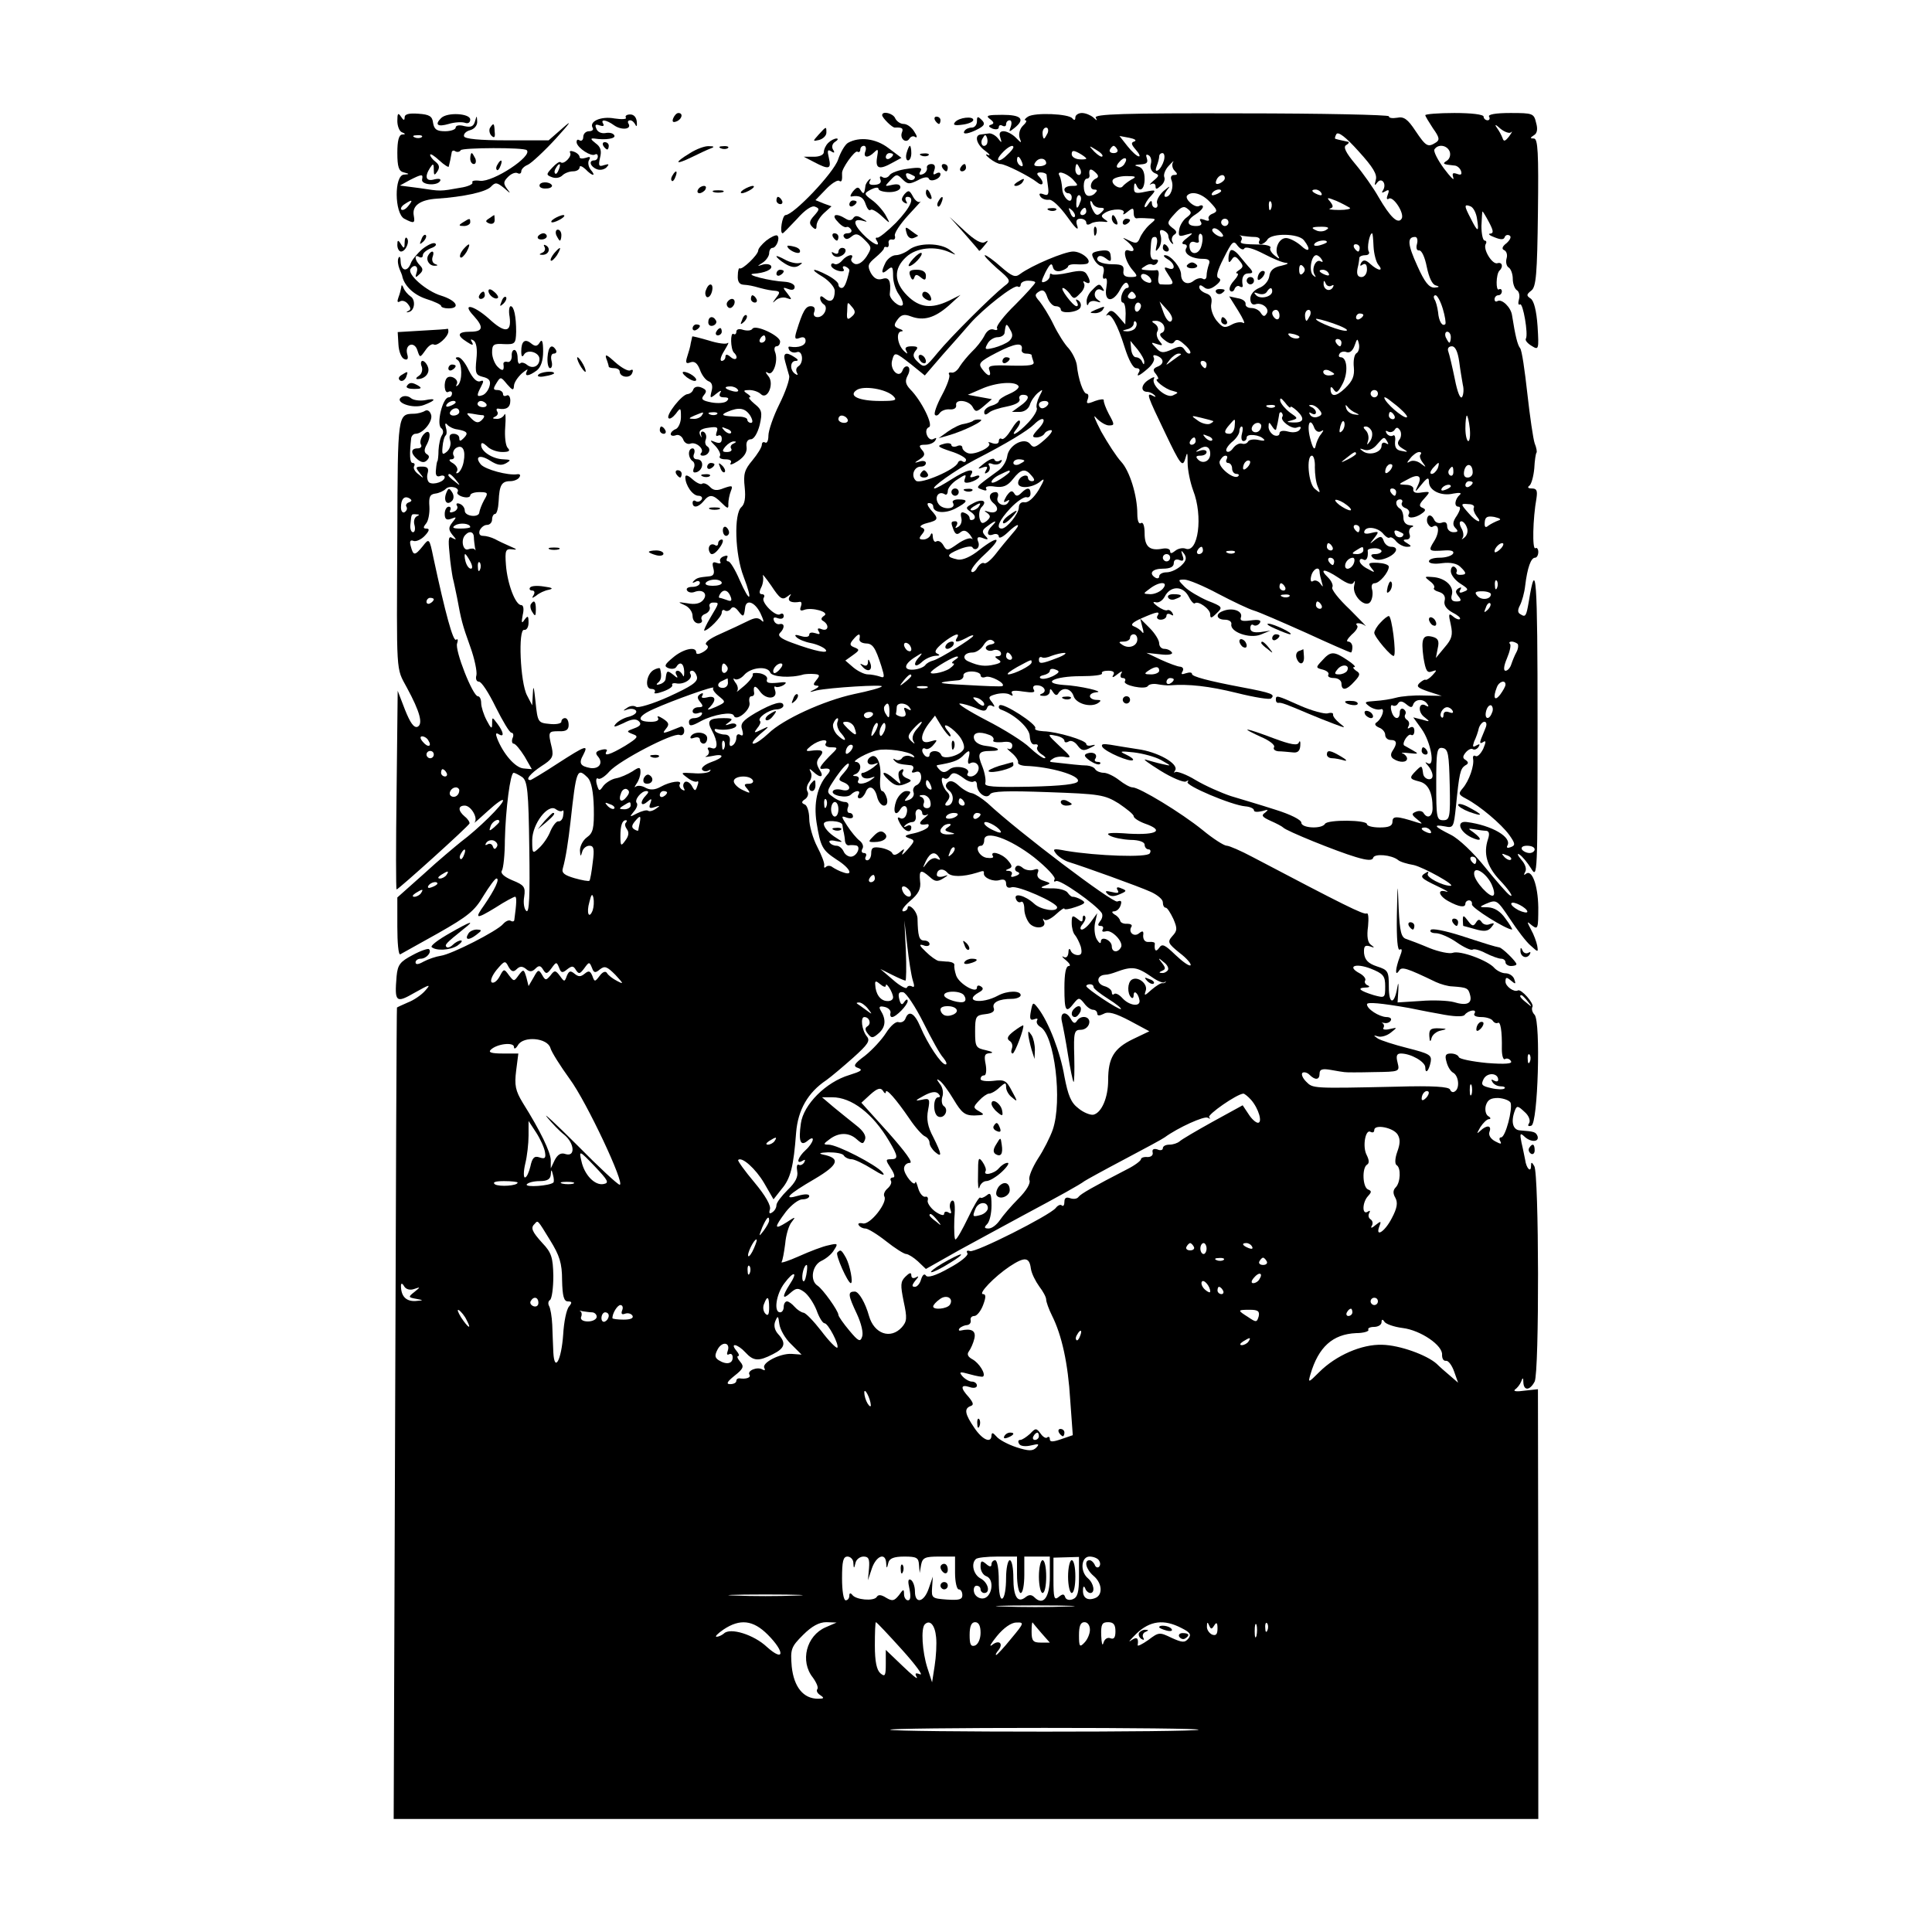 <?xml version="1.0" standalone="no"?>
<!DOCTYPE svg PUBLIC "-//W3C//DTD SVG 20010904//EN"
 "http://www.w3.org/TR/2001/REC-SVG-20010904/DTD/svg10.dtd">
<svg version="1.0" xmlns="http://www.w3.org/2000/svg"
 width="530pt" height="530pt" viewBox="0 0 530 530"
 preserveAspectRatio="xMidYMid meet">

<g transform="translate(0,530) scale(0.1,-0.1)"
fill="#000000" stroke="none">
<path d="M1090 4968 c0 -14 6 -29 13 -31 10 -4 10 -6 0 -6 -9 -1 -13 -18 -13
-50 0 -39 4 -51 18 -54 16 -4 16 -5 0 -6 -27 -2 -26 -106 1 -121 27 -14 30
-13 26 9 -5 27 18 43 63 46 74 5 133 18 148 32 13 14 17 13 37 -3 18 -16 19
-16 8 -2 -11 15 -10 20 3 33 9 9 20 13 26 10 5 -3 10 -1 10 5 0 6 8 14 18 18
9 4 44 36 77 72 39 43 46 53 20 30 l-40 -35 -114 0 c-76 0 -116 4 -118 11 -2
6 5 14 17 17 11 3 20 13 19 24 -1 17 -1 17 -6 0 -4 -14 -11 -17 -29 -13 -14 4
-24 2 -24 -4 0 -5 -13 -10 -29 -10 -23 0 -30 5 -33 23 -2 18 -10 23 -40 25
-26 2 -38 -1 -38 -10 0 -9 -3 -9 -10 2 -8 12 -10 9 -10 -12z m67 -44 c-3 -3
-12 -4 -19 -1 -8 3 -5 6 6 6 11 1 17 -2 13 -5z m288 -36 c17 -16 -92 -88 -128
-84 -15 2 -24 0 -21 -5 2 -4 -12 -11 -33 -14 -56 -10 -53 -10 -112 -1 l-54 7
27 15 c34 17 37 17 34 2 -4 -15 40 -19 49 -5 4 6 -2 8 -15 5 -24 -7 -28 7 -12
32 8 12 10 12 10 -5 0 -17 2 -17 10 -5 7 11 5 18 -5 26 -8 6 -15 15 -15 19 0
5 11 -2 25 -15 14 -13 26 -20 26 -17 1 4 3 12 4 17 1 6 3 15 4 21 0 5 5 8 10
4 5 -3 12 -2 15 3 4 7 174 8 181 0z m-325 -153 c-7 -9 -15 -13 -19 -10 -3 3 1
10 9 15 21 14 24 12 10 -5z"/>
<path d="M1290 4865 c0 -8 4 -15 10 -15 5 0 7 7 4 15 -4 8 -8 15 -10 15 -2 0
-4 -7 -4 -15z"/>
<path d="M1365 4849 c-4 -6 -5 -12 -2 -15 2 -3 7 2 10 11 7 17 1 20 -8 4z"/>
<path d="M1210 4976 c-18 -18 -10 -25 21 -16 16 5 37 6 45 3 8 -3 14 1 14 9 0
17 -63 21 -80 4z"/>
<path d="M1717 4977 c3 -4 -11 -5 -31 -2 -37 7 -71 -8 -60 -26 3 -5 -2 -9 -10
-9 -9 0 -16 -7 -16 -16 0 -8 -5 -12 -10 -9 -6 4 -9 1 -8 -7 4 -15 39 -38 50
-32 5 3 8 0 8 -5 0 -6 -4 -11 -10 -11 -16 0 -11 -17 7 -24 9 -4 21 -1 27 5 8
9 7 10 -7 6 -14 -5 -16 -2 -11 20 5 19 2 30 -12 40 -14 11 -15 14 -4 13 32 -5
61 0 55 9 -3 6 -14 8 -24 6 -11 -2 -22 3 -25 12 -5 11 -2 13 9 9 9 -3 13 -2
10 4 -9 14 8 12 30 -4 20 -14 49 -11 39 5 -3 5 -1 9 5 9 5 0 11 -6 14 -12 3
-7 5 -4 4 7 -1 13 -8 21 -18 21 -10 0 -15 -4 -12 -9z"/>
<path d="M1847 4976 c-4 -10 -1 -13 9 -9 15 6 19 23 5 23 -5 0 -11 -7 -14 -14z"/>
<path d="M2420 4984 c0 -7 28 -35 35 -34 20 1 24 -2 19 -14 -6 -17 12 -31 21
-16 4 6 11 8 16 4 6 -3 5 3 -3 15 -7 12 -20 21 -29 21 -9 0 -19 7 -23 15 -5
14 -36 22 -36 9z"/>
<path d="M2715 4974 c12 -9 13 -13 4 -16 -9 -3 -7 -6 4 -11 9 -3 17 -2 17 4 0
6 5 7 10 4 6 -3 10 -1 10 4 0 6 4 11 10 11 5 0 6 -8 3 -17 -6 -16 -5 -16 10
-4 30 24 19 36 -33 36 -40 0 -47 -2 -35 -11z"/>
<path d="M2820 4980 c-8 -5 -11 -10 -7 -10 5 0 2 -7 -7 -15 -9 -9 -12 -23 -9
-33 6 -16 6 -16 -11 1 -9 9 -24 17 -33 17 -10 0 -13 -6 -9 -17 5 -16 4 -16 -6
-3 -7 9 -19 15 -25 14 -7 -1 -17 -2 -23 -3 -18 -2 -11 -28 13 -45 12 -9 15
-14 7 -11 -8 4 -6 -1 4 -9 11 -9 25 -16 31 -16 13 0 80 -34 100 -50 17 -14 21
0 5 16 -7 7 -6 11 5 11 8 0 15 -3 16 -6 0 -3 2 -18 4 -33 3 -21 0 -26 -12 -21
-11 4 -14 2 -9 -6 4 -6 14 -10 23 -9 9 2 30 -18 51 -47 19 -27 31 -40 28 -27
-6 16 -3 22 8 22 9 0 16 -5 16 -11 0 -6 5 -7 13 -2 6 4 21 6 32 5 15 -2 17 -1
6 6 -11 8 -11 11 0 18 20 13 59 12 51 -1 -3 -5 2 -4 11 4 15 12 17 11 17 -3 0
-9 3 -15 8 -15 4 1 18 1 31 0 24 -1 24 -1 4 -18 -11 -10 -22 -26 -26 -36 -6
-15 -11 -16 -29 -7 -21 10 -21 10 -5 -3 20 -17 23 -31 3 -24 -18 7 -10 -30 12
-55 14 -16 13 -18 -7 -18 -15 0 -21 5 -19 17 2 14 -4 18 -29 18 -32 0 -51 10
-40 21 4 4 13 1 21 -5 12 -10 15 -9 13 6 -1 15 -7 18 -29 15 -23 -4 -26 -7
-17 -23 5 -10 15 -19 21 -19 5 0 8 -9 5 -20 -3 -11 -1 -17 4 -14 6 3 7 -7 4
-25 -7 -40 18 -43 38 -5 9 17 17 23 21 15 4 -6 3 -11 -2 -11 -5 0 -12 -9 -15
-20 -3 -11 -1 -20 3 -20 5 0 8 -13 8 -30 l-1 -30 -19 22 c-14 16 -21 19 -28
10 -6 -7 -7 -10 -3 -7 10 8 29 -26 48 -87 11 -35 23 -58 32 -58 8 0 11 -4 8
-10 -10 -16 0 -12 24 9 13 11 20 25 16 30 -3 7 0 8 9 5 20 -8 20 -23 1 -30
-12 -5 -13 -10 -4 -20 6 -8 8 -14 5 -14 -14 0 21 -28 40 -32 18 -5 18 -5 1
-13 -19 -8 -61 30 -51 47 3 5 -3 4 -15 -4 -21 -13 -23 -33 -3 -33 5 0 14 -4
19 -9 5 -5 3 -6 -4 -2 -20 11 -16 1 34 -103 41 -86 47 -93 54 -71 6 22 7 21 7
-10 0 -19 7 -53 15 -75 28 -71 14 -174 -21 -160 -8 3 -21 0 -28 -6 -10 -8 -14
-8 -14 -1 0 6 -9 9 -20 7 -36 -7 -50 5 -50 42 0 20 -4 32 -10 28 -6 -4 -10 7
-10 25 0 51 -21 118 -44 143 -13 14 -37 51 -55 83 -17 33 -24 50 -14 38 10
-11 26 -21 35 -21 16 0 16 2 0 31 -9 17 -15 34 -14 38 1 4 -10 3 -24 -2 -22
-9 -25 -8 -20 5 3 8 2 15 -3 15 -9 0 -23 39 -27 79 -2 13 -12 33 -22 45 -11
11 -30 41 -42 66 -12 25 -30 53 -38 63 -14 16 -14 19 -2 27 11 7 17 3 23 -15
5 -14 15 -25 23 -25 8 0 14 -4 14 -9 0 -13 49 -8 54 6 3 7 0 15 -6 19 -7 4 -8
3 -4 -4 4 -7 4 -12 -1 -12 -10 1 -47 50 -37 50 4 0 12 -7 19 -16 10 -15 13
-15 28 1 10 9 14 21 11 27 -4 7 -2 8 4 4 14 -8 15 3 3 22 -6 10 -18 11 -49 4
-22 -5 -43 -7 -47 -4 -3 3 -5 1 -5 -5 0 -6 -6 -13 -14 -16 -11 -4 -10 1 2 26
12 23 17 27 20 16 2 -11 10 -15 23 -12 10 3 19 9 19 12 0 4 10 7 23 6 12 -1
26 0 30 2 14 8 -15 33 -39 33 -23 0 -114 -38 -146 -62 -13 -10 -22 -6 -52 20
-20 18 -40 32 -44 32 -4 -1 11 -16 33 -36 39 -33 39 -35 20 -49 -34 -27 -146
-138 -183 -183 -33 -40 -36 -42 -53 -26 -14 13 -16 20 -8 31 9 10 7 13 -10 13
-15 0 -20 -4 -15 -12 5 -10 4 -10 -6 -1 -18 17 -23 53 -7 54 6 0 4 4 -6 7 -15
6 -16 10 -5 25 10 14 19 16 37 9 35 -13 65 -4 103 29 l33 30 -32 -16 c-48 -23
-81 -19 -114 14 -37 37 -38 74 -3 106 28 26 79 31 119 13 20 -9 20 -9 1 6 -25
20 -86 21 -112 1 -10 -8 -27 -15 -36 -15 -10 0 -22 -9 -28 -19 -14 -28 -12
-36 5 -21 13 11 15 8 15 -17 0 -16 7 -39 16 -51 9 -13 13 -26 10 -29 -8 -8
-37 17 -35 31 4 35 -2 47 -20 41 -14 -4 -23 1 -32 16 -10 20 -8 25 12 42 13
11 24 22 24 26 0 3 3 5 8 3 4 -1 6 4 5 10 -2 7 2 12 9 11 7 -2 10 3 8 10 -3 6
14 32 37 57 23 25 38 41 33 37 -5 -4 -14 2 -20 13 -10 19 -13 19 -24 7 -9 -12
-9 -17 0 -23 8 -4 9 -3 5 4 -4 7 -2 12 3 12 22 0 10 -28 -31 -71 -24 -24 -47
-42 -51 -41 -5 1 -6 -2 -2 -8 13 -21 -12 -9 -38 18 -28 29 -27 44 1 36 13 -4
12 -2 -2 6 -13 9 -20 9 -25 2 -4 -7 -12 -8 -21 -2 -27 17 -41 11 -22 -8 9 -11
20 -17 24 -15 4 2 9 -1 13 -7 3 -5 -1 -10 -10 -10 -9 0 -13 -5 -10 -10 5 -8
11 -7 21 1 12 10 19 8 36 -9 20 -20 20 -22 5 -46 -11 -16 -23 -23 -32 -20 -8
4 -12 10 -9 15 9 15 -13 10 -26 -6 -7 -8 -16 -12 -21 -9 -5 3 -9 1 -9 -4 0 -5
9 -12 20 -15 12 -3 18 -1 14 5 -4 6 -1 9 5 7 7 -3 12 -8 11 -12 -8 -35 -14
-47 -21 -47 -5 0 -9 4 -9 10 0 5 -13 16 -30 25 -42 22 -51 18 -12 -5 17 -11
32 -28 32 -38 0 -26 -11 -34 -27 -21 -9 8 -13 8 -13 1 0 -6 4 -13 10 -17 13
-8 1 -35 -17 -35 -9 0 -13 6 -9 15 3 9 0 15 -10 15 -14 0 -22 -14 -39 -69 -6
-20 -4 -23 9 -18 10 4 16 1 16 -8 0 -13 -19 -20 -43 -16 -5 1 -5 -3 -2 -9 4
-6 13 -9 21 -6 16 6 20 -29 4 -39 -6 -4 -7 -11 -4 -17 4 -7 2 -8 -4 -4 -16 10
-15 36 1 36 8 0 7 4 -3 10 -24 16 -33 12 -26 -12 4 -13 8 -30 11 -39 2 -9 -10
-44 -27 -78 -17 -34 -30 -73 -30 -86 0 -14 -4 -22 -9 -19 -5 3 -9 0 -9 -6 0
-7 -12 -26 -26 -43 -22 -26 -25 -38 -21 -74 3 -29 0 -46 -9 -54 -21 -18 -18
-129 6 -191 26 -68 18 -75 -11 -9 -12 28 -26 51 -31 51 -5 0 -6 4 -3 10 3 6
-1 7 -9 4 -9 -3 -13 -10 -10 -15 3 -5 -2 -6 -10 -3 -11 4 -13 0 -9 -15 4 -15
0 -21 -11 -22 -30 -3 -34 -4 -43 -13 -5 -5 -3 -6 5 -2 6 4 12 2 12 -3 0 -6 -9
-11 -21 -11 -11 0 -18 -4 -14 -10 3 -5 12 -7 20 -4 23 9 38 -5 24 -22 -8 -10
-23 -13 -43 -9 -27 4 -28 4 -8 -5 12 -5 22 -18 22 -30 0 -11 7 -20 16 -20 8 0
12 5 9 10 -3 6 1 13 10 16 9 4 14 12 12 19 -3 6 1 12 9 12 18 0 18 1 -7 -41
-12 -20 -19 -36 -17 -36 11 0 48 38 48 49 0 7 4 10 9 6 5 -3 13 0 16 5 5 7 12
5 21 -7 13 -17 15 -16 18 9 2 25 26 18 42 -14 9 -19 11 -28 4 -21 -10 10 -19
9 -39 -1 -14 -7 -48 -23 -75 -35 -30 -13 -45 -25 -38 -30 7 -4 5 -11 -8 -19
-12 -7 -20 -8 -20 -2 0 18 -36 10 -64 -14 -23 -19 -25 -24 -12 -29 8 -3 18 -2
21 3 10 17 21 11 22 -12 0 -13 -1 -17 -4 -10 -3 6 -9 12 -14 12 -6 0 -7 -6 -3
-12 5 -9 2 -9 -9 1 -17 13 -18 12 -21 -11 0 -6 -8 -13 -16 -15 -9 -3 -11 -1
-5 4 9 7 11 18 6 38 0 4 -9 2 -18 -3 -20 -12 -25 -52 -6 -52 8 0 12 -4 9 -9
-4 -5 7 -4 23 2 17 6 28 14 25 18 -2 4 4 6 13 4 21 -3 45 14 37 26 -3 5 -1 9
5 9 5 0 11 -8 13 -17 3 -14 -16 -26 -77 -54 -44 -20 -85 -32 -90 -28 -6 4 -17
3 -25 -3 -12 -8 -12 -9 2 -4 10 3 20 1 23 -4 3 -5 -5 -12 -19 -16 -14 -3 -30
-12 -37 -20 -8 -10 -3 -9 21 2 23 12 35 13 43 5 7 -7 4 -13 -13 -19 -22 -8
-22 -9 -4 -16 17 -6 14 -10 -21 -32 -42 -25 -60 -30 -51 -15 4 5 -3 7 -14 4
-16 -4 -18 -9 -9 -19 14 -17 3 -34 -21 -31 -28 5 -33 13 -20 36 15 29 8 27
-71 -24 -38 -25 -72 -45 -74 -45 -15 0 0 18 30 38 30 19 34 26 29 50 -11 45
-10 46 19 46 20 -1 27 4 27 17 0 11 -4 19 -10 19 -5 0 -10 -4 -10 -10 0 -5
-15 -8 -32 -6 -32 3 -33 4 -39 62 -4 38 -6 47 -7 24 l-2 -35 -14 27 c-19 35
-25 184 -8 180 7 -1 12 8 12 20 0 19 -2 20 -11 8 -8 -12 -9 -9 -5 13 4 16 2
27 -4 27 -16 0 -38 58 -42 110 -3 40 -1 45 17 43 15 -2 14 0 -5 8 -14 6 -33
15 -42 20 -10 5 -24 9 -33 9 -9 0 -12 6 -9 15 4 8 12 15 20 15 8 0 14 7 14 15
0 8 4 15 8 15 5 0 9 16 10 35 2 44 8 55 32 55 10 0 22 5 25 11 4 6 1 9 -6 8
-25 -4 -88 13 -100 27 -18 22 -2 28 26 10 19 -12 30 -14 43 -7 15 9 14 10 -8
11 -28 1 -60 21 -60 39 0 8 5 7 16 -3 8 -9 27 -16 42 -16 18 0 23 3 15 11 -6
6 -9 31 -7 57 2 26 1 41 -2 35 -3 -7 -13 -13 -22 -12 -11 0 -12 2 -4 6 6 2 10
9 6 14 -3 5 -2 9 3 8 22 -4 33 3 33 22 0 11 -5 17 -10 14 -6 -3 -10 -1 -10 4
0 6 -7 11 -15 11 -12 0 -13 3 -3 19 11 18 12 18 29 -3 15 -17 18 -18 19 -5 0
9 10 24 22 35 12 10 18 13 14 7 -9 -17 4 -16 27 1 11 9 17 27 17 52 0 27 -3
35 -9 25 -7 -12 -13 -12 -24 -3 -17 14 -27 6 -27 -22 0 -15 3 -17 8 -8 10 15
42 5 42 -13 0 -20 -19 -28 -34 -16 -7 6 -16 8 -19 4 -4 -3 -7 3 -7 15 0 12 -4
22 -9 22 -5 0 -8 -8 -7 -17 0 -10 -5 -17 -11 -16 -7 2 -12 0 -12 -5 3 -19 -2
-22 -16 -8 -8 8 -15 26 -15 39 0 22 4 25 33 23 30 -1 32 1 33 34 0 42 -6 70
-15 70 -4 0 -6 -13 -3 -29 6 -44 -13 -46 -57 -5 -43 38 -76 44 -41 7 28 -31
25 -43 -10 -43 -35 0 -38 -10 -9 -28 15 -10 19 -10 14 -1 -5 8 -4 10 4 5 8 -5
11 -24 8 -51 -4 -39 -2 -44 18 -49 17 -4 22 -11 18 -25 -3 -11 -11 -22 -19
-25 -17 -6 -17 -1 -4 24 8 15 7 18 -3 14 -9 -3 -20 8 -31 30 -9 20 -22 36 -29
36 -8 0 -9 -3 -1 -8 12 -9 13 -57 0 -69 -5 -4 -6 -3 -3 3 7 13 -17 27 -27 17
-10 -11 -7 -45 4 -38 6 3 10 1 10 -4 0 -6 -4 -11 -9 -11 -17 0 -35 -76 -20
-85 5 -4 6 -12 2 -18 -5 -7 -9 -25 -10 -42 0 -16 -2 -30 -3 -30 -1 0 -3 -10
-4 -23 -2 -16 2 -21 11 -18 7 3 13 1 13 -3 0 -12 -30 -22 -42 -15 -5 3 -8 15
-5 25 4 14 0 19 -15 19 -18 0 -19 -2 -7 -17 13 -16 12 -17 -3 -4 -10 7 -15 17
-12 22 3 5 1 9 -4 9 -8 0 -9 23 -4 68 1 6 6 12 12 12 20 0 47 33 43 51 -3 11
-10 16 -17 12 -6 -4 -20 -8 -31 -8 -44 -1 -44 -1 -45 -328 -2 -395 -4 -367 26
-423 37 -68 45 -101 29 -108 -10 -3 -20 12 -34 47 l-20 52 -3 -273 c-2 -149
-2 -272 0 -272 5 0 197 173 200 181 1 3 -4 12 -13 19 -19 16 -19 30 0 30 17 0
37 -34 27 -46 -4 -5 12 9 36 31 23 21 42 35 42 29 0 -11 -68 -78 -115 -113
-16 -13 -63 -52 -102 -88 l-73 -65 0 -80 c0 -44 3 -78 8 -76 4 2 50 28 104 58
81 46 100 61 124 102 16 26 32 48 36 48 10 0 -5 -31 -33 -72 -28 -39 -24 -41
30 -8 26 17 51 30 54 30 5 0 4 -19 -2 -63 0 -5 -5 -6 -10 -3 -5 3 -14 -1 -21
-9 -16 -19 -141 -83 -171 -87 -13 -2 -34 -9 -47 -16 -14 -8 -22 -9 -22 -2 0 5
6 10 14 10 16 0 31 18 23 26 -2 3 -23 -4 -45 -16 -34 -18 -41 -26 -44 -58 -6
-72 -2 -75 50 -45 41 23 45 24 29 6 -10 -12 -32 -27 -48 -33 -16 -7 -29 -13
-30 -14 -1 0 -3 -502 -5 -1113 l-4 -1113 1570 0 1570 0 0 590 -1 589 -37 -4
c-20 -3 -32 -2 -26 3 6 4 14 14 17 22 4 12 6 11 6 -2 1 -24 18 -23 31 2 13 25
12 570 -1 591 -7 12 -9 12 -9 0 0 -19 -13 -6 -16 17 -2 9 -6 31 -10 47 -5 25
-4 28 7 18 17 -17 42 -17 37 0 -5 12 -9 13 -48 16 -20 1 -26 24 -14 55 5 13 8
13 26 -4 12 -10 17 -24 13 -31 -5 -7 -3 -10 6 -7 18 6 26 283 9 304 -7 7 -9
17 -6 22 5 9 -31 50 -40 45 -10 -6 -34 11 -34 24 0 13 3 13 15 3 13 -11 14
-10 9 4 -3 9 -14 16 -24 16 -10 0 -23 7 -30 14 -17 21 -96 50 -115 42 -9 -3
-38 3 -63 13 -26 11 -55 22 -64 25 -14 4 -18 20 -21 83 -3 77 -3 77 -5 -20 -1
-63 2 -96 8 -92 7 4 7 -3 0 -20 -12 -32 -14 -56 -2 -38 7 12 20 8 101 -31 13
-6 34 -12 45 -12 40 -3 44 -4 49 -24 6 -23 -9 -30 -45 -19 -15 4 -56 6 -91 3
l-63 -4 2 33 c1 22 0 24 -3 7 -8 -47 -23 -46 -23 2 0 44 -2 47 -33 57 -24 8
-33 18 -35 36 -1 19 2 23 16 19 13 -5 14 -4 3 4 -9 6 -12 23 -8 51 2 22 1 38
-4 35 -8 -4 -64 24 -313 155 -32 17 -64 31 -71 31 -7 0 -37 19 -66 43 -58 47
-173 117 -192 117 -7 0 -23 9 -37 20 -14 11 -33 20 -42 20 -9 0 -19 4 -23 9
-3 6 -13 10 -23 11 -15 0 -49 4 -94 9 -10 1 -10 3 1 10 7 5 23 7 35 4 17 -3
13 3 -17 30 -34 32 -35 34 -12 29 14 -2 25 -9 25 -14 0 -5 5 -6 12 -2 6 4 17
-1 24 -11 11 -15 17 -16 36 -6 13 6 15 9 6 7 -10 -3 -18 -2 -18 3 0 10 -80 34
-118 35 -15 1 -25 4 -22 8 7 10 -89 72 -98 63 -4 -4 -2 -10 5 -12 38 -14 78
-51 78 -73 1 -15 6 -24 14 -22 7 1 10 -2 7 -7 -4 -5 2 -14 11 -20 10 -6 14
-11 8 -11 -5 0 -23 13 -40 29 -16 16 -70 50 -119 75 -48 25 -81 46 -73 46 9 0
28 -6 43 -12 22 -10 28 -10 32 0 2 7 9 9 15 5 7 -4 6 0 -1 10 -12 14 -11 17
12 23 13 3 30 3 37 -2 7 -4 9 -3 5 4 -4 7 5 9 30 5 27 -4 35 -3 30 5 -4 7 -1
12 8 12 20 0 30 -17 14 -23 -8 -3 -6 -6 5 -6 9 -1 17 5 17 12 0 9 3 8 9 -2 6
-9 11 -10 15 -2 11 17 34 13 41 -8 6 -21 46 -33 67 -20 10 7 9 9 -4 9 -10 0
-18 5 -18 10 0 6 8 10 18 11 25 1 -46 18 -91 20 -62 5 -24 24 47 24 35 0 62 3
59 8 -2 4 5 7 17 7 14 0 19 -4 14 -12 -5 -8 0 -7 11 2 11 9 16 10 11 3 -4 -8
-2 -13 4 -13 6 0 9 -4 6 -9 -7 -11 56 -24 63 -13 3 5 15 7 26 5 11 -2 27 -4
35 -3 50 4 106 -2 183 -21 48 -12 91 -19 94 -15 12 11 3 15 -82 31 -90 17
-135 29 -135 36 0 5 -7 5 -17 2 -11 -4 -14 -3 -9 5 4 7 1 12 -6 13 -7 0 -31 9
-53 19 l-40 19 38 -4 c22 -3 35 0 32 5 -4 6 -13 10 -21 10 -8 0 -14 7 -14 15
0 9 -12 28 -26 42 l-26 26 6 -24 c4 -13 4 -19 -1 -13 -4 6 -15 13 -23 16 -10
4 -3 11 22 22 43 19 52 20 43 6 -3 -5 1 -10 9 -10 9 0 16 5 16 11 0 5 5 7 12
3 7 -4 8 -3 4 5 -4 6 -10 9 -14 7 -4 -2 -16 3 -27 11 -12 9 -14 13 -5 11 8 -3
19 4 25 15 15 30 49 31 65 2 7 -14 15 -23 18 -20 9 8 42 -16 42 -30 0 -12 3
-12 18 3 17 16 16 18 -25 34 -23 10 -52 27 -63 38 -19 19 -19 20 -1 20 11 0
52 -17 93 -39 40 -21 84 -42 98 -46 14 -4 78 -32 143 -61 65 -30 120 -54 123
-54 2 0 4 7 4 15 0 8 -5 15 -12 15 -6 0 -1 8 10 19 12 10 19 21 15 25 -9 9 11
8 23 -1 6 -5 -14 16 -43 45 -30 28 -52 56 -48 61 3 5 -2 17 -11 26 -27 26 -11
26 28 0 26 -18 38 -21 42 -12 3 6 4 3 1 -9 -7 -28 32 -65 45 -44 5 8 7 23 4
33 -3 10 0 17 7 17 13 0 38 29 39 45 0 6 -14 10 -30 11 -26 1 -28 -1 -18 -14
11 -13 10 -14 -9 -3 -13 6 -23 16 -23 22 0 6 5 7 10 4 9 -5 14 6 12 25 0 3 8
6 19 6 10 0 19 -4 19 -8 0 -4 -8 -8 -17 -8 -12 0 -14 -3 -7 -10 7 -7 19 -8 37
-1 28 11 37 31 13 31 -8 0 -17 7 -20 16 -5 14 -9 14 -24 3 -16 -13 -16 -13 -2
5 14 18 13 19 -8 14 -15 -4 -22 -2 -19 5 5 15 39 10 53 -9 6 -7 13 -11 16 -9
3 3 11 -1 18 -10 7 -8 20 -15 29 -15 14 0 14 2 1 10 -12 7 -12 10 -1 10 7 0
11 6 8 14 -3 8 -1 17 6 20 7 2 4 5 -5 5 -11 1 -18 9 -18 20 0 11 -4 23 -10 26
-13 8 -13 25 1 25 5 0 8 -4 5 -9 -3 -5 1 -12 10 -15 8 -3 12 -10 9 -16 -8 -13
16 -13 35 1 12 8 12 12 2 16 -10 4 -9 10 5 25 18 20 17 20 -7 17 -16 -3 -24 0
-23 9 2 6 -7 12 -20 12 -22 1 -22 1 3 14 31 18 43 11 29 -17 -9 -19 -7 -18 10
3 16 20 21 22 21 8 0 -24 34 -40 67 -32 16 3 24 2 18 -3 -14 -12 -17 -33 -4
-33 7 0 5 -9 -4 -24 -12 -17 -13 -26 -4 -35 8 -8 7 -11 -6 -11 -9 0 -17 7 -17
16 0 10 -5 14 -15 10 -9 -3 -18 1 -21 9 -4 8 -10 13 -15 10 -4 -3 -6 -12 -3
-20 4 -8 10 -13 14 -10 18 11 20 -15 4 -40 -17 -27 -15 -28 30 -25 18 1 26 -2
22 -9 -4 -6 -20 -11 -37 -11 -16 0 -29 -4 -29 -10 0 -6 16 -8 36 -5 23 3 41
-1 50 -10 18 -17 18 -22 -1 -22 -8 0 -12 4 -9 8 2 4 0 10 -6 14 -5 3 -10 -2
-10 -12 0 -10 12 -25 26 -34 22 -14 24 -17 10 -22 -11 -5 -15 -3 -10 5 4 7 3
8 -5 4 -9 -6 -9 -11 0 -22 9 -11 8 -14 -6 -14 -12 0 -16 6 -12 19 6 23 -19 46
-53 48 -23 2 -23 1 -8 -11 10 -7 15 -15 12 -19 -3 -3 3 -8 14 -11 13 -4 18
-13 15 -24 -3 -12 5 -23 21 -32 14 -7 24 -15 21 -18 -2 -3 -11 0 -19 7 -12 10
-13 7 -6 -23 6 -28 3 -39 -17 -62 l-24 -29 5 26 c5 21 1 28 -14 32 -27 7 -32
-5 -25 -57 6 -36 10 -43 23 -38 14 5 15 4 2 -10 -8 -9 -17 -14 -19 -13 -2 2
-9 -2 -16 -8 -11 -10 -6 -14 23 -24 l37 -12 -50 1 c-27 1 -61 -2 -75 -6 -14
-4 -40 -8 -58 -9 -29 -2 -31 -3 -15 -15 10 -7 23 -10 30 -8 14 6 5 -25 -11
-36 -6 -4 -4 -9 7 -14 9 -3 17 -12 17 -20 0 -8 7 -14 15 -14 17 0 19 -9 5 -30
-6 -9 -5 -17 3 -22 17 -11 37 -10 37 1 0 5 -6 12 -12 14 -7 2 1 3 17 1 27 -3
28 -2 10 8 -11 6 -21 12 -23 13 -7 6 11 34 19 29 5 -3 9 2 9 11 0 10 -5 13
-12 9 -6 -4 -8 -3 -4 4 3 6 2 13 -4 17 -6 4 -8 10 -5 15 3 5 1 11 -5 15 -5 3
-10 -1 -10 -9 0 -23 -17 -20 -23 4 -3 11 -1 18 3 15 5 -3 12 -1 15 5 5 8 12 7
23 -2 12 -10 16 -10 19 0 6 15 29 16 39 0 4 -6 3 -8 -4 -4 -19 12 -24 -15 -6
-30 18 -14 18 -15 -5 -8 l-24 6 23 -32 c25 -35 38 -105 17 -94 -9 5 -8 3 1 -7
6 -7 12 -19 12 -27 0 -16 -24 -11 -26 6 -3 23 -4 23 -19 8 -20 -20 -19 -23 9
-30 24 -6 36 -30 36 -73 0 -23 -14 -31 -25 -13 -3 5 -12 7 -21 3 -12 -5 -12
-8 3 -20 17 -14 17 -14 0 -9 -56 18 -67 18 -67 2 0 -12 -10 -16 -35 -16 -19 0
-35 4 -35 9 0 12 -108 13 -115 1 -9 -15 -65 -12 -65 3 0 8 -30 23 -72 36 -40
13 -95 29 -121 37 -27 9 -70 28 -97 44 -26 16 -52 25 -56 22 -4 -4 -4 -1 0 5
10 18 -49 51 -104 58 -25 4 -58 9 -74 12 -20 3 -26 2 -22 -6 9 -14 77 -43 84
-36 3 2 -6 9 -19 15 -20 9 -16 10 21 6 25 -3 59 -12 75 -21 30 -17 30 -17 3
-11 -14 3 -34 9 -45 12 -10 3 8 -10 40 -30 32 -20 64 -33 70 -30 7 4 9 4 5 -1
-9 -9 121 -64 158 -67 13 -1 24 -6 24 -11 0 -5 10 -5 23 -2 16 5 18 4 8 -4
-12 -8 -9 -12 15 -23 16 -7 31 -15 34 -18 7 -9 148 -66 199 -81 33 -10 46 -10
48 -2 4 12 50 8 68 -6 5 -5 25 -11 43 -14 27 -6 119 -57 101 -57 -22 0 -68 24
-62 33 3 6 1 7 -5 3 -19 -11 -15 -15 31 -37 23 -11 34 -17 25 -15 -26 8 -22
-11 5 -26 29 -16 47 -19 47 -7 0 5 5 9 10 9 6 0 9 -5 8 -11 -2 -9 94 -69 110
-69 2 0 -6 14 -18 30 -14 20 -30 30 -48 31 -24 0 -25 1 -7 9 31 13 31 13 68
-42 19 -29 44 -62 56 -72 21 -19 21 -19 18 0 -2 10 -9 30 -17 44 -12 23 -12
24 3 11 16 -12 17 -8 17 50 -1 62 -18 107 -35 91 -5 -4 -5 -1 -1 6 5 8 0 22
-11 34 -10 12 -12 18 -5 14 8 -5 22 -22 32 -38 18 -30 18 -21 18 398 0 402 -4
457 -24 334 -7 -41 -9 -44 -23 -35 -8 4 -8 12 -1 25 5 10 12 34 14 53 6 50 16
77 27 77 5 0 9 7 9 16 0 8 -4 13 -8 10 -9 -5 -7 82 3 137 3 21 1 27 -13 27
-10 0 -13 3 -6 8 5 4 11 25 13 47 1 21 4 41 6 43 2 2 0 14 -5 26 -4 12 -13 73
-20 136 -7 63 -15 120 -20 125 -7 9 -13 33 -22 90 -3 22 -28 46 -40 39 -5 -3
-8 0 -8 5 0 6 5 11 10 11 6 0 10 5 10 11 0 5 -4 8 -8 5 -9 -5 -8 41 1 51 12
11 8 25 -5 21 -14 -5 -41 39 -32 53 3 5 1 9 -3 9 -5 0 -9 18 -9 40 1 22 2 40
3 40 1 0 9 -13 18 -30 12 -23 13 -30 3 -31 -7 0 -2 -5 12 -10 17 -7 26 -7 28
1 2 5 8 7 13 4 6 -3 2 -12 -8 -21 -12 -9 -14 -16 -7 -19 7 -3 10 -13 7 -23 -3
-10 0 -22 6 -25 6 -4 11 -18 11 -31 0 -13 5 -27 11 -31 6 -3 9 -15 6 -25 -3
-11 -2 -17 3 -14 8 5 23 -82 16 -94 -3 -4 4 -13 16 -20 19 -12 20 -10 16 54
-3 43 -10 70 -19 76 -12 8 -12 11 2 22 13 10 16 45 18 215 2 162 0 202 -11
202 -11 0 -11 2 0 9 9 5 11 17 6 34 -6 26 -9 27 -71 27 -40 0 -62 -4 -58 -10
3 -5 1 -10 -4 -10 -6 0 -11 5 -11 10 0 6 -33 10 -80 10 -44 0 -80 -3 -80 -6 0
-3 10 -19 21 -36 18 -25 19 -32 8 -39 -22 -14 -27 -11 -56 32 -21 32 -32 40
-50 36 -13 -2 -23 -1 -23 4 0 4 -183 8 -406 8 -321 1 -404 -2 -398 -12 5 -9 4
-9 -7 1 -7 6 -21 12 -31 12 -10 0 -18 -6 -18 -12 0 -8 -3 -9 -8 -3 -9 13 -103
17 -122 5z m1325 -43 c5 5 3 0 -5 -11 -11 -14 -15 -15 -18 -5 -3 8 -10 21 -16
29 -7 10 -3 9 10 -3 11 -9 25 -14 29 -10z m-1271 -2 c-4 -8 -8 -15 -10 -15 -2
0 -4 7 -4 15 0 8 4 15 10 15 5 0 7 -7 4 -15z m900 -129 c-4 -15 -3 -17 4 -7
12 16 27 -3 16 -21 -5 -7 -3 -8 6 -3 10 6 12 4 7 -9 -4 -10 -3 -15 3 -11 12 8
44 -41 35 -55 -10 -16 -31 4 -63 59 -14 25 -43 66 -64 91 -26 31 -34 47 -25
52 7 4 9 8 5 9 -5 1 -12 3 -18 4 -5 1 -13 3 -16 4 -3 0 -2 6 2 13 5 8 26 -8
61 -47 40 -44 52 -64 47 -79z m-1068 97 c-10 -10 -19 5 -10 18 6 11 8 11 12 0
2 -7 1 -15 -2 -18z m406 9 c-10 -3 -9 -8 4 -23 9 -10 13 -19 8 -18 -5 0 -19
13 -31 28 l-22 28 27 -5 c15 -3 21 -7 14 -10z m-332 -16 c0 -3 -7 -12 -16 -20
-22 -23 -37 -20 -16 3 16 18 32 26 32 17z m244 -25 c-2 -3 -12 3 -22 13 -16
17 -16 18 5 5 12 -7 20 -15 17 -18z m41 19 c3 -5 -1 -10 -10 -10 -9 0 -13 5
-10 10 3 6 8 10 10 10 2 0 7 -4 10 -10z m912 -6 c3 -9 0 -20 -8 -25 -13 -8
-11 -10 20 -13 8 0 16 -7 19 -15 3 -10 0 -12 -11 -8 -12 4 -14 2 -10 -11 3 -9
-8 2 -26 26 -17 23 -29 47 -26 52 10 16 35 12 42 -6z m-997 -19 c0 -2 -9 -3
-20 -2 -11 1 -20 7 -20 14 0 11 5 11 20 3 11 -6 20 -13 20 -15z m177 -15 c-3
-11 2 -21 11 -25 13 -5 12 -8 -4 -21 -10 -9 -13 -13 -6 -9 6 3 12 1 12 -6 0
-9 3 -9 14 1 8 6 13 17 10 24 -3 7 3 22 13 32 10 11 15 15 11 9 -4 -6 -2 -17
4 -23 9 -9 9 -12 -1 -12 -8 0 -11 -6 -7 -15 7 -19 -3 -45 -16 -45 -6 0 -4 8 3
18 11 13 9 13 -9 -2 -12 -11 -20 -26 -18 -33 3 -7 1 -13 -4 -13 -6 0 -10 6
-10 13 0 8 -4 7 -10 -3 -5 -8 -10 -11 -10 -6 0 5 7 18 17 28 15 17 15 18 -15
12 -27 -6 -32 -4 -31 12 0 11 3 14 6 7 9 -23 23 -13 23 16 0 20 -6 31 -17 34
-13 3 -11 5 6 6 17 1 21 5 17 17 -3 9 -2 12 5 8 6 -3 9 -14 6 -24z m36 10 c-3
-11 -10 -23 -16 -27 -7 -4 -8 0 -4 11 4 10 7 22 7 27 0 5 4 9 9 9 5 0 7 -9 4
-20z m-389 -6 c3 -8 2 -12 -4 -9 -6 3 -10 10 -10 16 0 14 7 11 14 -7z m66 -2
c0 -4 -9 -8 -19 -8 -15 0 -17 3 -9 13 10 12 28 9 28 -5z m215 -1 c-3 -6 -11
-11 -17 -11 -6 0 -6 6 2 15 14 17 26 13 15 -4z m-121 -16 c3 -8 1 -15 -4 -15
-6 0 -10 7 -10 15 0 8 2 15 4 15 2 0 6 -7 10 -15z m42 -25 c-15 -7 -19 -30 -4
-30 9 0 9 -3 1 -11 -6 -6 -16 -8 -21 -5 -12 7 -12 46 0 46 4 0 7 3 7 8 -3 18
2 22 15 10 10 -9 11 -14 2 -18z m-63 -2 c16 -17 16 -18 -3 -18 -11 0 -20 -4
-20 -10 0 -5 5 -10 10 -10 6 0 10 -5 10 -11 0 -23 -25 -1 -26 23 -1 14 -4 29
-7 35 -11 17 17 10 36 -9z m160 -1 c-10 -6 -20 -14 -23 -18 -8 -11 -34 7 -27
18 3 5 20 10 37 10 27 0 29 -2 13 -10z m257 4 c0 -5 -7 -11 -14 -14 -10 -4
-13 -1 -9 9 6 15 23 19 23 5z m-10 -35 c0 -2 -7 -7 -16 -10 -8 -3 -12 -2 -9 4
6 10 25 14 25 6z m275 -6 c3 -6 -1 -7 -9 -4 -18 7 -21 14 -7 14 6 0 13 -4 16
-10z m-662 -25 c-7 -21 -12 -19 -10 4 0 11 5 18 9 15 4 -3 5 -11 1 -19z m357
0 c20 -21 21 -25 7 -31 -9 -3 -14 -10 -11 -15 3 -5 -3 -6 -12 -2 -12 4 -15 3
-10 -5 5 -8 0 -12 -13 -12 -27 0 -27 16 -1 32 11 7 20 16 20 21 0 4 -5 5 -10
2 -12 -7 -42 20 -33 29 13 13 41 5 63 -19z m383 -15 c4 -3 -9 -6 -29 -6 -21 0
-32 2 -25 4 9 3 9 7 0 19 -11 12 -8 12 17 2 16 -7 32 -16 37 -19z m-685 0 c13
0 13 -3 4 -12 -10 -10 -15 -10 -22 2 -5 8 -9 20 -9 25 0 6 3 4 6 -2 2 -7 12
-13 21 -13z m469 -2 c-3 -8 -6 -5 -6 6 -1 11 2 17 5 13 3 -3 4 -12 1 -19z
m-231 -24 c-9 -6 -19 -21 -21 -33 -3 -19 -1 -21 18 -15 22 6 22 6 2 -10 -12
-9 -15 -15 -7 -16 7 0 10 -5 6 -11 -8 -14 14 -29 45 -29 17 0 22 -4 17 -16 -3
-9 -6 -22 -6 -30 0 -9 -5 -12 -10 -9 -6 4 -17 1 -25 -5 -17 -14 -35 -5 -35 17
0 19 -28 53 -44 53 -6 0 -3 -5 7 -11 21 -12 23 -33 2 -25 -13 5 -13 2 1 -19
17 -26 16 -27 -23 -25 -5 1 -7 10 -5 21 2 11 0 19 -5 18 -4 -1 -17 -1 -28 0
-16 1 -17 3 -5 10 8 6 17 8 21 5 4 -2 11 0 14 6 4 6 1 9 -7 8 -8 -2 -13 6 -12
22 2 37 3 40 13 40 5 0 7 -10 4 -22 -4 -19 -3 -20 6 -8 6 8 8 23 5 34 -4 13
-2 17 7 14 8 -3 14 -10 14 -15 0 -6 4 -15 9 -20 5 -4 6 -3 2 4 -3 6 -1 15 5
19 9 5 7 11 -5 19 -15 12 -15 15 6 38 18 20 26 23 36 14 12 -9 11 -13 -2 -23z
m796 -5 c6 -37 2 -37 -17 1 -19 36 -19 41 -1 34 8 -3 16 -19 18 -35z m-1104 6
c-3 -3 -9 2 -12 12 -6 14 -5 15 5 6 7 -7 10 -15 7 -18z m32 15 c0 -5 -5 -10
-11 -10 -5 0 -7 5 -4 10 3 6 8 10 11 10 2 0 4 -4 4 -10z m390 -30 c0 -5 -4
-10 -10 -10 -5 0 -10 5 -10 10 0 6 5 10 10 10 6 0 10 -4 10 -10z m-15 -38 c-6
-7 -34 11 -29 19 3 5 11 3 19 -4 7 -6 12 -13 10 -15z m284 18 c-6 -5 -18 -6
-26 -3 -19 8 -16 11 13 11 17 0 22 -3 13 -8z m-343 -44 c-7 -27 -33 -27 -33 0
0 8 6 13 14 10 7 -3 12 -2 12 2 -3 15 1 25 7 19 4 -3 4 -17 0 -31z m145 24
c11 0 17 -4 14 -10 -3 -5 -2 -10 4 -10 5 0 14 6 18 13 12 18 85 17 100 -2 21
-27 14 -36 -9 -14 -13 11 -31 20 -40 20 -20 0 -33 -31 -22 -49 6 -9 3 -9 -9 1
-9 7 -15 17 -12 21 3 4 -7 8 -23 9 -54 1 -62 2 -57 11 3 4 2 10 -2 13 -5 2 -2
2 5 0 8 -1 23 -3 33 -3z m327 -26 c1 -20 7 -43 13 -50 16 -19 0 -18 -22 2 -13
12 -19 12 -25 3 -4 -8 -3 -10 4 -5 8 5 12 0 12 -13 0 -12 -7 -21 -15 -21 -10
0 -14 7 -11 23 3 12 5 25 5 30 1 4 8 7 17 7 8 0 12 5 9 10 -6 9 2 50 9 50 2 0
3 -16 4 -36z m119 6 c-3 -11 0 -18 6 -17 7 1 16 -19 21 -45 6 -29 15 -49 25
-51 11 -3 10 -5 -4 -6 -15 0 -27 15 -47 60 -27 59 -28 79 -6 79 6 0 8 -9 5
-20z m-473 -11 c4 5 25 -1 52 -15 25 -13 53 -25 62 -25 9 -1 4 -4 -13 -8 -21
-4 -31 -13 -33 -29 -2 -13 -14 -27 -28 -32 -14 -6 -24 -18 -24 -29 0 -12 5
-18 13 -16 18 7 41 -11 32 -25 -6 -9 -9 -9 -16 1 -4 8 -16 14 -26 14 -10 0
-17 5 -16 11 1 7 -8 14 -22 16 l-23 5 25 -40 c13 -21 20 -36 14 -33 -6 4 -21
2 -33 -5 -19 -10 -24 -8 -41 12 -10 13 -17 33 -14 46 3 16 -2 24 -14 28 -11 4
-19 11 -19 17 0 7 4 7 13 0 8 -7 18 -6 32 5 13 10 16 17 8 20 -8 3 -4 20 14
55 23 46 27 50 38 34 8 -10 16 -13 19 -7z m226 17 c0 -2 -9 -6 -20 -9 -11 -3
-18 -1 -14 4 5 9 34 13 34 5z m90 -16 c0 -5 -2 -10 -4 -10 -3 0 -8 5 -11 10
-3 6 -1 10 4 10 6 0 11 -4 11 -10z m-104 -32 c4 -6 3 -8 -3 -5 -13 8 -26 -20
-17 -36 5 -8 4 -9 -4 -2 -12 11 -5 55 9 55 4 0 11 -5 15 -12z m-52 -38 c-6 -6
-10 -3 -10 10 0 13 4 16 10 10 7 -7 7 -13 0 -20z m71 0 c3 -6 -1 -7 -9 -4 -18
7 -21 14 -7 14 6 0 13 -4 16 -10z m-487 -18 c2 -7 -2 -10 -12 -6 -9 3 -16 11
-16 16 0 13 23 5 28 -10z m-318 -7 c0 -3 -25 -31 -55 -61 -31 -30 -53 -59 -50
-64 3 -5 -1 -7 -9 -4 -9 3 -19 -3 -26 -18 -7 -13 -22 -32 -34 -43 -11 -11 -26
-29 -33 -40 -6 -11 -16 -19 -23 -17 -6 1 -9 -1 -6 -6 3 -5 -6 -30 -20 -56 -14
-26 -23 -51 -19 -54 3 -4 9 -1 13 5 4 6 16 11 27 10 11 -1 19 3 18 11 -4 18
34 15 45 -4 8 -15 11 -15 31 2 l22 19 -33 6 -33 6 37 16 c40 18 93 22 102 8 3
-5 -8 -14 -24 -21 -17 -7 -30 -16 -30 -20 0 -4 -9 -10 -20 -13 -11 -3 -20 -11
-20 -17 0 -9 4 -9 13 -2 6 6 29 13 50 17 24 5 36 12 34 20 -3 6 1 12 9 12 21
0 17 -14 -8 -31 l-22 -16 21 0 c13 0 24 8 28 19 3 11 13 25 22 33 15 12 15 11
4 -10 -6 -12 -9 -26 -7 -31 3 -5 -7 -23 -23 -40 -29 -31 -54 -44 -31 -16 7 9
10 18 7 21 -3 3 -13 -8 -23 -25 -10 -16 -21 -28 -26 -25 -4 3 -8 0 -8 -6 0 -7
-7 -9 -17 -6 -10 4 -14 4 -10 0 10 -10 -41 -34 -58 -27 -8 3 -15 10 -15 15 0
6 -7 8 -15 4 -8 -3 -15 -1 -15 3 0 5 -10 7 -22 3 -19 -5 -16 -8 20 -20 23 -7
42 -18 42 -23 0 -6 -4 -8 -9 -5 -5 4 -11 2 -13 -3 -6 -19 -102 -60 -115 -50
-15 13 -6 39 13 39 8 0 14 4 14 10 0 5 -8 7 -17 4 -16 -5 -16 -4 0 6 14 9 16
15 6 26 -9 11 -8 14 9 14 12 0 24 5 28 12 4 7 3 8 -5 4 -6 -4 -14 0 -18 10 -4
10 -2 19 5 22 14 4 -20 73 -51 104 -13 14 -15 23 -7 38 6 11 6 21 1 24 -5 3
-12 -1 -15 -10 -9 -24 -35 1 -29 26 7 26 8 25 53 -10 l37 -30 50 58 c28 31 61
69 74 84 36 41 121 108 131 102 4 -3 8 0 8 5 0 6 9 11 20 11 11 0 20 -2 20 -5z
m812 -9 c7 4 8 2 4 -5 -9 -13 -26 -5 -25 12 0 9 2 8 6 -1 2 -6 10 -9 15 -6z
m-162 -15 c0 -15 -32 -23 -44 -11 -8 8 -6 9 5 5 10 -4 20 -2 24 4 8 13 15 14
15 2z m-375 -11 c3 -5 -1 -10 -10 -10 -9 0 -13 5 -10 10 3 6 8 10 10 10 2 0 7
-4 10 -10z m843 -37 c6 -20 9 -39 7 -42 -8 -8 -18 7 -20 33 -2 14 -6 30 -10
35 -3 6 -2 11 3 11 5 0 14 -17 20 -37z m-1619 3 c8 -10 8 -16 -3 -25 -11 -10
-14 -7 -12 14 1 29 0 29 15 11z m791 5 c0 -6 -4 -12 -8 -15 -5 -3 -9 1 -9 9 0
8 4 15 9 15 4 0 8 -4 8 -9z m83 -42 c-5 -5 -14 4 -21 23 l-11 31 20 -22 c13
-14 18 -26 12 -32z m297 15 c0 -8 -4 -12 -10 -9 -5 3 -10 10 -10 16 0 5 5 9
10 9 6 0 10 -7 10 -16z m84 1 c-4 -8 -8 -15 -10 -15 -2 0 -4 7 -4 15 0 8 4 15
10 15 5 0 7 -7 4 -15z m146 1 c0 -3 -4 -8 -10 -11 -5 -3 -10 -1 -10 4 0 6 5
11 10 11 6 0 10 -2 10 -4z m-46 -43 c-11 -4 -84 24 -84 32 0 2 21 -3 47 -12
26 -9 43 -18 37 -20z m-579 8 c-3 -6 -14 -10 -23 -10 -15 1 -15 2 1 6 9 2 17
9 17 15 0 6 3 9 6 5 3 -3 3 -10 -1 -16z m78 5 c3 -8 1 -17 -6 -19 -8 -3 -5
-10 8 -20 14 -11 22 -12 27 -4 5 8 13 5 27 -8 12 -10 19 -21 16 -24 -4 -3 -10
1 -15 9 -7 11 -13 12 -36 1 -23 -10 -30 -10 -43 5 -15 15 -14 16 3 10 16 -5
17 -4 7 8 -7 8 -10 20 -6 27 4 6 1 15 -6 20 -11 7 -11 9 2 9 9 0 19 -6 22 -14z
m-424 -41 c-8 -7 -27 -15 -42 -19 -25 -6 -27 -5 -18 11 5 10 18 18 28 18 10 0
19 6 19 13 3 25 5 27 15 8 8 -13 8 -21 -2 -31z m792 7 c-7 -2 -18 1 -23 6 -8
8 -4 9 13 5 13 -4 18 -8 10 -11z m419 3 c0 -8 -2 -15 -4 -15 -2 0 -6 7 -10 15
-3 8 -1 15 4 15 6 0 10 -7 10 -15z m-300 -15 c0 -5 -2 -10 -4 -10 -3 0 -8 5
-11 10 -3 6 -1 10 4 10 6 0 11 -4 11 -10z m41 -29 c-6 -4 -9 -21 -7 -39 2 -23
-3 -37 -24 -57 -25 -24 -40 -25 -40 -1 0 6 4 5 9 -3 7 -11 12 -7 24 16 16 30
13 73 -5 73 -5 0 -7 4 -3 10 3 5 12 7 19 4 9 -3 17 4 22 18 7 20 8 21 12 4 2
-10 -1 -22 -7 -25z m-918 10 c-2 -6 4 -11 12 -11 8 0 15 -2 15 -4 0 -2 2 -10
5 -18 4 -10 -9 -12 -61 -11 -55 2 -65 0 -60 -12 7 -20 -4 -19 -20 3 -11 15 -7
20 39 44 52 27 74 30 70 9z m336 -35 c0 -7 -2 -7 -6 2 -2 6 -10 12 -17 12 -6
0 -12 10 -13 23 l-2 22 20 -24 c10 -13 19 -28 18 -35z m864 2 c3 -24 8 -52 10
-64 3 -11 2 -26 -2 -33 -5 -7 -13 13 -20 49 -7 34 -15 68 -18 76 -3 8 1 14 10
14 9 0 16 -14 20 -42z m-764 19 c-2 -1 -13 -9 -24 -17 -19 -14 -19 -14 -6 3 7
9 18 17 24 17 6 0 8 -1 6 -3z m71 -27 c0 -5 -2 -10 -4 -10 -3 0 -8 5 -11 10
-3 6 -1 10 4 10 6 0 11 -4 11 -10z m350 -26 c0 -2 -7 -4 -15 -4 -8 0 -15 4
-15 10 0 5 7 7 15 4 8 -4 15 -8 15 -10z m-1210 -60 c12 -12 8 -14 -35 -14 -59
0 -89 14 -65 30 19 13 80 3 100 -16z m1330 6 c0 -5 -4 -10 -10 -10 -5 0 -10 5
-10 10 0 6 5 10 10 10 6 0 10 -4 10 -10z m80 -63 c0 -11 -46 24 -60 46 -7 12
1 9 24 -10 20 -15 36 -32 36 -36z m-320 26 c0 4 8 -1 18 -10 23 -22 18 -33
-11 -32 -19 1 -19 2 -3 6 17 5 17 6 -5 21 -13 10 -25 24 -27 32 -1 10 2 9 13
-4 8 -11 15 -17 15 -13z m-2290 13 c0 -2 -7 -7 -16 -10 -8 -3 -12 -2 -9 4 6
10 25 14 25 6z m84 -4 c3 -5 -1 -9 -9 -9 -8 0 -15 4 -15 9 0 4 4 8 9 8 6 0 12
-4 15 -8z m1541 -2 c-3 -5 -10 -10 -16 -10 -5 0 -9 5 -9 10 0 6 7 10 16 10 8
0 12 -4 9 -10z m622 -6 c-3 -3 -12 -4 -19 -1 -8 3 -5 6 6 6 11 1 17 -2 13 -5z
m122 -8 c9 -10 8 -15 -3 -19 -9 -4 -18 -1 -22 5 -4 7 -3 8 4 4 7 -4 12 -3 12
3 0 5 -6 12 -12 14 -8 4 -9 6 -2 6 6 1 17 -5 23 -13z m101 -9 c11 -5 9 -6 -4
-4 -11 1 -21 9 -23 17 -3 10 -2 11 4 4 4 -6 15 -14 23 -17z m-2460 3 c0 -5 -7
-10 -16 -10 -8 0 -12 5 -9 10 3 6 10 10 16 10 5 0 9 -4 9 -10z m65 -9 c5 -1 4
-6 -3 -13 -9 -9 -16 -9 -29 4 -15 15 -15 16 3 13 10 -2 23 -4 29 -4z m2193 -4
c-8 -10 25 -35 39 -30 11 4 14 2 9 -5 -4 -7 -17 -10 -32 -6 -14 4 -24 2 -24
-5 0 -6 -7 -8 -15 -5 -8 4 -15 14 -15 23 0 14 2 14 10 1 5 -8 10 -12 11 -7 1
4 3 12 4 17 1 6 3 15 4 22 0 6 4 9 7 6 3 -4 4 -8 2 -11z m307 3 c3 -5 1 -10
-4 -10 -6 0 -11 5 -11 10 0 6 2 10 4 10 3 0 8 -4 11 -10z m-1500 -10 c3 -5 -1
-10 -9 -10 -9 0 -16 5 -16 10 0 6 4 10 9 10 6 0 13 -4 16 -10z m1003 -5 c2 -1
-3 -5 -10 -8 -8 -2 -23 2 -33 10 -19 13 -18 14 10 7 17 -4 31 -8 33 -9z m704
-20 c2 -19 0 -35 -4 -35 -4 0 -8 16 -8 35 0 19 2 35 4 35 2 0 6 -16 8 -35z
m-1182 0 c-19 -20 -20 -25 -7 -25 9 0 19 5 22 10 3 6 12 10 18 10 7 0 -1 -12
-17 -26 -25 -22 -31 -24 -40 -12 -16 20 -59 -3 -63 -34 -2 -13 -12 -30 -23
-38 -67 -49 -64 -46 -46 -53 10 -4 15 -3 11 3 -3 5 7 8 25 5 22 -3 34 2 49 21
22 28 34 30 51 9 9 -10 9 -15 1 -15 -6 0 -11 4 -11 10 0 5 -6 7 -13 4 -8 -3
-14 -11 -14 -19 0 -17 40 -14 62 5 12 10 10 3 -5 -23 -14 -23 -29 -36 -39 -35
-9 2 -16 -4 -16 -14 0 -17 -33 -58 -47 -58 -17 0 -7 23 24 56 18 19 38 32 44
30 6 -2 11 2 11 10 0 17 -9 18 -25 2 -10 -10 -15 -10 -20 -1 -6 9 -11 6 -21
-8 -9 -16 -9 -19 0 -14 8 5 10 4 5 -3 -9 -16 -36 -3 -29 14 3 8 0 14 -5 14
-19 0 -22 -17 -7 -30 19 -15 10 -31 -13 -24 -12 4 -14 3 -4 -3 10 -8 10 -12
-1 -22 -12 -9 -16 -8 -20 8 -2 11 0 24 6 30 17 17 1 24 -24 10 -21 -11 -21
-13 -5 -24 11 -8 13 -15 7 -20 -6 -3 -11 -2 -11 3 0 6 -6 12 -14 15 -9 4 -12
0 -9 -13 3 -10 -1 -21 -8 -25 -8 -5 -10 -4 -5 3 4 7 2 12 -3 12 -13 0 -13 -3
-5 -24 5 -12 10 -14 19 -6 9 7 16 5 26 -7 7 -10 9 -15 5 -11 -5 4 -22 -2 -39
-14 -27 -19 -30 -20 -39 -4 -5 9 -13 14 -19 11 -5 -4 -9 2 -10 12 0 10 -3 13
-6 6 -2 -7 -12 -13 -20 -13 -12 0 -13 3 -4 14 9 11 9 15 -1 19 -7 2 -1 8 15
12 32 8 33 12 10 37 -9 11 -11 18 -5 18 7 0 12 -4 12 -9 0 -18 32 -21 61 -6
34 18 37 25 8 25 -11 0 -18 -4 -15 -9 11 -18 -27 -21 -39 -4 -13 18 -1 38 17
27 4 -3 8 1 8 9 0 8 12 23 27 32 21 14 25 15 20 2 -4 -11 0 -13 14 -10 11 3
22 9 25 14 3 5 -3 6 -12 2 -12 -4 -15 -3 -10 5 12 19 -12 14 -54 -13 -22 -14
-42 -25 -46 -25 -14 0 56 50 111 79 86 44 145 80 162 97 25 25 37 15 13 -11z
m537 5 c-1 -11 -7 -20 -14 -20 -16 0 -16 7 0 25 16 19 16 18 14 -5z m295 -12
c-8 -8 -9 -4 -5 13 4 13 8 18 11 10 2 -7 -1 -18 -6 -23z m-2427 4 c27 -5 31
-10 17 -24 -9 -9 -12 -9 -12 0 0 7 -7 12 -16 12 -10 0 -13 -6 -9 -19 3 -10 -1
-23 -9 -30 -12 -10 -14 -8 -12 13 1 14 5 29 9 32 3 3 3 13 0 22 -3 10 -1 13 4
7 4 -5 17 -12 28 -13z m2205 10 c0 -13 -12 -22 -22 -16 -10 6 -1 24 13 24 5 0
9 -4 9 -8z m146 -7 c4 -8 11 -12 18 -8 8 5 8 3 0 -8 -7 -8 -13 -23 -15 -33 -3
-13 -8 -5 -15 22 -10 39 0 60 12 27z m-199 -15 c-3 -11 -1 -20 4 -20 5 0 9 4
9 10 0 11 36 8 47 -5 5 -4 -2 -5 -14 -2 -13 3 -26 1 -29 -4 -3 -6 -11 -8 -17
-6 -7 2 -17 -3 -24 -12 -6 -9 -14 -13 -18 -9 -4 4 3 15 14 25 12 9 21 23 21
30 0 7 3 13 6 13 4 0 4 -9 1 -20z m356 7 c3 -8 1 -20 -5 -28 -8 -11 -9 -11 -5
2 3 9 0 22 -6 28 -8 8 -8 11 0 11 6 0 13 -6 16 -13z m76 -23 c-7 -9 -5 -16 8
-24 17 -10 17 -11 -2 -7 -14 2 -19 9 -18 25 2 13 -1 21 -6 17 -5 -3 -13 0 -17
6 -4 7 -3 9 4 5 6 -3 14 -1 18 5 5 8 9 7 15 -2 4 -7 3 -19 -2 -25z m-514 -2
c-3 -3 -11 0 -18 7 -9 10 -8 11 6 5 10 -3 15 -9 12 -12z m-45 -2 c0 -5 -5 -10
-11 -10 -5 0 -7 5 -4 10 3 6 8 10 11 10 2 0 4 -4 4 -10z m526 -2 c4 -7 3 -8
-4 -4 -7 4 -12 1 -12 -7 0 -18 -33 -28 -51 -15 -11 8 -10 9 4 4 11 -3 24 2 34
14 20 23 20 23 29 8z m-2534 -54 c-2 -13 -9 -27 -15 -31 -6 -3 -7 -1 -3 5 3 6
-2 15 -11 21 -11 6 -13 11 -5 11 7 0 10 5 6 11 -3 6 0 15 7 20 18 11 27 -6 21
-37z m2048 21 c0 -20 -20 -29 -33 -16 -8 8 -6 11 6 11 9 0 17 4 17 10 0 5 -8
7 -17 4 -15 -5 -15 -4 -3 4 17 12 30 7 30 -13z m400 0 c0 -2 -10 -9 -22 -15
-22 -11 -22 -10 -4 4 21 17 26 19 26 11z m177 -2 c-4 -3 -1 -13 6 -22 10 -14
10 -14 -5 -3 -10 8 -23 10 -30 6 -10 -6 -9 -3 1 9 7 9 18 17 24 17 6 0 7 -3 4
-7z m-532 -13 c-3 -5 -1 -10 4 -10 6 0 11 -7 11 -15 0 -8 5 -15 12 -15 6 0 8
-3 5 -6 -11 -12 -57 25 -51 41 4 8 10 15 16 15 5 0 6 -4 3 -10z m242 -22 c0
-18 3 -42 8 -53 8 -18 7 -19 -8 -6 -18 14 -24 91 -8 91 5 0 9 -15 8 -32z
m-797 18 c0 -2 -7 -6 -15 -10 -8 -3 -15 -1 -15 4 0 6 7 10 15 10 8 0 15 -2 15
-4z m612 -18 c-7 -7 -12 -8 -12 -2 0 6 3 14 7 17 3 4 9 5 12 2 2 -3 -1 -11 -7
-17z m390 -10 c-7 -7 -12 -8 -12 -2 0 6 3 14 7 17 3 4 9 5 12 2 2 -3 -1 -11
-7 -17z m132 7 c-4 -8 -11 -15 -16 -15 -6 0 -5 6 2 15 7 8 14 15 16 15 2 0 1
-7 -2 -15z m96 -11 c0 -8 -6 -14 -14 -14 -9 0 -12 7 -9 20 6 22 23 18 23 -6z
m-53 1 c0 -8 -4 -12 -9 -9 -5 3 -6 10 -3 15 9 13 12 11 12 -6z m-1217 1 c0 -2
-11 -11 -25 -20 -14 -9 -25 -13 -25 -8 0 5 10 14 23 20 27 13 27 13 27 8z
m-1519 -23 c13 -16 12 -17 -3 -4 -10 7 -18 15 -18 17 0 8 8 3 21 -13z m2789
-7 c0 -3 -4 -8 -10 -11 -5 -3 -10 -1 -10 4 0 6 5 11 10 11 6 0 10 -2 10 -4z
m-2785 -26 c-3 -4 4 -10 15 -13 11 -3 20 -1 20 4 0 5 11 9 25 9 24 0 25 -2 13
-22 -7 -13 -12 -27 -13 -33 0 -16 -40 -12 -40 4 0 8 -6 16 -14 19 -8 3 -11 0
-7 -6 3 -5 -1 -13 -10 -16 -8 -3 -12 -2 -9 4 3 6 1 10 -4 10 -6 0 -11 -9 -11
-20 0 -14 5 -18 18 -13 15 6 15 5 3 -10 -11 -14 -11 -20 0 -34 12 -14 12 -15
0 -9 -10 7 -12 -1 -8 -40 2 -27 7 -58 9 -69 3 -11 8 -36 12 -55 11 -60 14 -73
36 -134 12 -33 19 -68 17 -78 -3 -10 0 -18 7 -18 7 0 27 -31 46 -70 19 -38 38
-70 43 -70 5 0 7 -7 3 -15 -3 -8 -1 -15 3 -15 5 0 18 -16 30 -35 l20 -35 -23
2 c-23 2 -56 41 -72 82 -5 13 -4 17 4 12 16 -10 14 5 -3 28 -15 20 -15 20 -15
0 0 -15 -3 -13 -15 10 -8 15 -15 37 -15 47 0 11 -4 19 -9 19 -14 0 -64 127
-57 145 3 9 2 14 -3 10 -8 -5 -29 71 -62 225 -11 54 -12 54 -29 32 -22 -27
-26 -27 -33 -1 -4 14 -2 19 8 15 7 -2 21 4 31 15 12 13 13 19 4 19 -9 0 -10 3
-1 14 6 7 10 28 9 46 -2 26 1 34 16 36 10 1 23 7 29 13 11 11 40 3 32 -9z
m2725 16 c0 -2 -7 -7 -16 -10 -8 -3 -12 -2 -9 4 6 10 25 14 25 6z m-150 -16
c0 -5 -2 -10 -4 -10 -3 0 -8 5 -11 10 -3 6 -1 10 4 10 6 0 11 -4 11 -10z
m-2708 -28 c-7 -2 -10 -8 -7 -12 3 -5 1 -11 -5 -15 -5 -3 -10 2 -10 13 0 23 9
33 23 25 8 -5 7 -8 -1 -11z m2572 -7 c11 -8 15 -15 10 -15 -6 0 -19 7 -30 15
-10 8 -14 14 -9 14 6 0 19 -6 29 -14z m-1009 -5 c-3 -5 -12 -10 -18 -10 -7 0
-6 4 3 10 19 12 23 12 15 0z m1358 -3 c-2 -4 1 -14 7 -22 20 -24 -1 -17 -21 7
-23 26 -23 27 0 25 11 0 17 -5 14 -10z m-2899 -23 c-7 -3 -10 -14 -7 -24 3
-11 1 -20 -4 -20 -5 0 -9 10 -7 23 3 29 2 27 17 26 8 0 8 -2 1 -5z m2966 -12
c-8 -3 -20 -9 -27 -14 -8 -7 -11 -4 -10 9 1 15 7 18 26 15 17 -4 21 -7 11 -10z
m-2820 -18 c0 -2 -12 -4 -27 -4 -21 0 -24 3 -14 9 13 8 41 5 41 -5z m1432 4
c-17 -17 -15 -31 3 -24 8 3 15 0 15 -6 0 -6 10 -2 23 10 31 30 41 28 14 -2
-12 -14 -32 -38 -45 -55 -13 -17 -28 -29 -32 -26 -5 3 -13 -3 -19 -12 -5 -10
-13 -15 -16 -11 -4 4 12 25 36 47 51 47 40 55 -15 12 -22 -18 -45 -28 -58 -26
-33 7 -33 13 3 28 19 8 36 10 37 5 2 -4 8 -6 12 -3 5 3 7 12 3 20 -4 11 0 14
13 9 15 -6 17 -4 7 6 -10 11 -9 16 5 26 22 17 30 18 14 2z m1302 -5 c4 -9 1
-21 -6 -27 -7 -6 -10 -7 -6 -2 4 5 3 17 -3 27 -6 11 -6 19 0 19 5 0 12 -8 15
-17z m-294 -3 c0 -5 -2 -10 -4 -10 -3 0 -8 5 -11 10 -3 6 -1 10 4 10 6 0 11
-4 11 -10z m120 -15 c0 -12 -19 -12 -23 0 -4 9 -1 12 9 8 7 -3 14 -7 14 -8z
m-2550 -9 c0 -8 2 -20 3 -28 2 -7 2 -10 0 -6 -2 4 -11 4 -19 1 -14 -5 -21 27
-7 40 11 12 23 8 23 -7z m2355 -26 c3 -5 1 -10 -4 -10 -6 0 -11 5 -11 10 0 6
2 10 4 10 3 0 8 -4 11 -10z m463 -4 c-7 -8 -15 -12 -17 -11 -5 6 10 25 20 25
5 0 4 -6 -3 -14z m-818 -6 c0 -5 -5 -10 -11 -10 -5 0 -7 5 -4 10 3 6 8 10 11
10 2 0 4 -4 4 -10z m440 0 c0 -5 -8 -10 -17 -10 -15 0 -16 2 -3 10 19 12 20
12 20 0z m-500 -42 c-11 -10 -28 -18 -40 -18 -11 0 -20 -5 -20 -11 0 -5 -4 -7
-10 -4 -20 12 -9 25 20 25 20 0 30 5 30 15 0 9 6 12 15 9 11 -5 14 -1 9 12 -5
15 -4 16 5 4 7 -11 5 -19 -9 -32z m147 36 c-3 -3 -12 -4 -19 -1 -8 3 -5 6 6 6
11 1 17 -2 13 -5z m-2097 -24 c6 -11 7 -20 2 -20 -6 0 -12 9 -15 20 -3 11 -3
20 -1 20 2 0 8 -9 14 -20z m1920 10 c0 -5 -4 -10 -10 -10 -5 0 -10 5 -10 10 0
6 5 10 10 10 6 0 10 -4 10 -10z m450 -10 c0 -5 -2 -10 -4 -10 -3 0 -8 5 -11
10 -3 6 -1 10 4 10 6 0 11 -4 11 -10z m54 -5 c-6 -16 -24 -21 -24 -7 0 11 11
22 21 22 5 0 6 -7 3 -15z m-2397 -17 c-3 -8 -6 -5 -6 6 -1 11 2 17 5 13 3 -3
4 -12 1 -19z m2303 -7 c0 -5 3 -18 6 -28 4 -14 4 -15 -4 -4 -5 7 -14 11 -20 7
-6 -4 -8 2 -5 14 5 20 23 28 23 11z m-1461 -68 c12 9 13 9 7 0 -7 -12 5 -18
28 -14 5 1 6 -5 3 -13 -4 -10 -1 -13 9 -9 21 8 71 -6 55 -16 -9 -6 -10 -11 -2
-15 17 -11 13 -29 -5 -22 -10 4 -13 2 -8 -6 5 -8 2 -9 -9 -5 -10 3 -17 2 -17
-4 0 -6 -9 -8 -22 -4 -16 5 -20 4 -13 -3 6 -6 23 -13 39 -16 16 -3 34 -11 40
-17 13 -14 -27 -6 -92 18 -30 11 -40 19 -32 27 13 13 13 27 -1 24 -6 -2 -14 3
-16 10 -3 8 1 10 11 6 9 -3 16 -1 16 6 0 6 -4 9 -10 5 -12 -8 -53 33 -45 45 4
6 1 10 -5 10 -7 0 -8 6 -2 18 5 9 7 24 5 32 -3 8 7 -4 23 -27 23 -35 30 -40
43 -30z m-179 38 c0 -5 -11 -8 -25 -8 -13 0 -22 3 -19 8 3 5 14 9 25 9 10 0
19 -4 19 -9z m2127 -13 c-3 -8 -6 -5 -6 6 -1 11 2 17 5 13 3 -3 4 -12 1 -19z
m-917 -3 c-7 -8 -22 -15 -34 -15 -21 1 -21 1 -2 15 27 21 53 20 36 0z m335 5
c3 -5 1 -10 -4 -10 -6 0 -11 5 -11 10 0 6 2 10 4 10 3 0 8 -4 11 -10z m-1521
-26 c5 -12 2 -15 -10 -10 -8 3 -18 6 -20 6 -3 0 -2 5 1 10 9 15 22 12 29 -6z
m2086 6 c0 -14 -25 -18 -37 -5 -9 10 -6 13 13 13 13 0 24 -4 24 -8z m-553 -6
c-3 -3 -12 -4 -19 -1 -8 3 -5 6 6 6 11 1 17 -2 13 -5z m-2347 -8 c0 -3 -4 -8
-10 -11 -5 -3 -10 -1 -10 4 0 6 5 11 10 11 6 0 10 -2 10 -4z m2435 -16 c3 -5
1 -10 -4 -10 -6 0 -11 5 -11 10 0 6 2 10 4 10 3 0 8 -4 11 -10z m456 -13 c-10
-9 -11 -8 -5 6 3 10 9 15 12 12 3 -3 0 -11 -7 -18z m-1723 -79 c-2 -7 5 -12
16 -13 20 0 27 -10 44 -63 9 -29 9 -33 -4 -28 -9 3 -24 6 -33 6 -10 0 -28 9
-40 19 l-22 19 21 15 c18 13 19 15 4 21 -13 5 -14 9 -4 21 15 18 21 19 18 3z
m267 2 c-8 -13 1 -13 26 0 10 6 19 9 19 6 0 -6 -93 -64 -110 -68 -8 -2 -18 -7
-22 -13 -4 -5 -18 -11 -32 -12 -30 -2 -26 16 7 36 17 11 19 11 10 0 -20 -20
-15 -34 5 -16 10 10 27 17 38 18 12 0 14 2 5 6 -9 4 -5 12 15 29 30 24 50 31
39 14z m495 -4 c0 -18 -23 -27 -41 -15 -11 7 -11 9 4 9 9 0 17 5 17 10 0 6 5
10 10 10 6 0 10 -6 10 -14z m-403 -14 c-9 -2 -15 -7 -12 -12 3 -5 12 -7 19 -4
8 3 17 1 21 -5 3 -6 0 -11 -7 -11 -10 0 -10 -2 0 -9 11 -6 8 -10 -10 -14 -25
-6 -43 -4 -70 8 -21 8 -14 25 10 25 10 0 23 9 30 20 8 13 17 18 25 13 8 -5 7
-9 -6 -11z m-217 -13 c0 -6 -4 -7 -10 -4 -5 3 -10 11 -10 16 0 6 5 7 10 4 6
-3 10 -11 10 -16z m1663 15 c3 -3 2 -14 -3 -23 -5 -9 -11 -24 -14 -33 -3 -10
-10 -18 -16 -18 -6 0 -5 13 4 34 8 19 12 37 8 40 -3 3 -1 6 5 6 5 0 12 -3 16
-6z m-1388 -34 c3 -5 1 -10 -4 -10 -6 0 -11 5 -11 10 0 6 2 10 4 10 3 0 8 -4
11 -10z m125 -5 c-44 -17 -50 -17 -50 -4 0 5 3 8 8 6 4 -3 16 -1 27 4 11 4 27
8 35 8 8 0 -1 -7 -20 -14z m-280 -5 c-8 -5 -11 -10 -5 -10 5 0 1 -6 -10 -14
-18 -12 -61 -19 -50 -8 11 12 61 41 70 41 6 0 3 -4 -5 -9z m210 -7 c0 -9 -49
-33 -64 -33 -6 1 5 9 24 20 41 22 40 22 40 13z m-835 -12 c3 -5 1 -12 -5 -16
-5 -3 -10 1 -10 9 0 18 6 21 15 7z m145 -6 c-7 -9 -15 -13 -17 -11 -7 7 7 26
19 26 6 0 6 -6 -2 -15z m-27 -10 c5 -12 56 -16 92 -5 6 1 18 2 29 1 15 -1 16
-4 6 -16 -10 -12 -10 -15 1 -16 8 0 5 -4 -6 -10 -17 -8 -16 -9 5 -3 37 8 186
17 179 11 -3 -4 -37 -13 -76 -21 -83 -18 -195 -69 -235 -108 -16 -15 -34 -28
-41 -28 -7 0 2 12 18 26 27 22 27 24 5 13 -22 -11 -23 -10 -13 3 7 8 11 17 8
20 -9 8 23 31 45 32 11 0 20 6 19 11 -1 14 -28 7 -77 -21 -35 -21 -42 -29 -36
-46 4 -14 2 -18 -5 -14 -6 4 -11 1 -11 -8 0 -8 -5 -18 -11 -21 -6 -4 -9 0 -7
11 2 12 -3 19 -14 19 -9 0 -20 4 -25 8 -4 5 -3 8 2 7 23 -5 55 1 55 10 0 5 -8
7 -17 4 -15 -5 -16 -4 -3 5 12 9 9 11 -16 11 -39 0 -46 -7 -31 -34 17 -31 17
-55 -1 -48 -9 3 -13 1 -9 -5 4 -6 1 -14 -5 -17 -7 -3 -1 -3 15 0 36 8 35 -4
-3 -17 -16 -6 -27 -15 -24 -20 3 -5 11 -6 17 -3 7 4 8 3 4 -2 -4 -4 -25 -7
-45 -5 -35 2 -36 2 -17 -12 11 -9 23 -13 27 -11 4 3 5 -2 1 -12 -5 -15 -7 -15
-15 0 -5 9 -14 14 -19 11 -5 -4 -6 -11 -3 -17 4 -7 2 -8 -5 -4 -6 4 -9 11 -6
15 7 12 -27 7 -52 -7 -16 -9 -29 -10 -42 -3 -10 6 -22 7 -27 3 -5 -4 -3 0 2 8
6 8 11 22 11 32 0 14 -3 15 -22 2 -13 -8 -33 -17 -45 -19 -12 -2 -28 -12 -35
-21 -11 -16 -12 -15 -18 5 -3 11 -1 19 4 15 5 -3 19 6 31 20 27 30 175 107
192 100 7 -3 13 2 13 11 0 9 -5 14 -11 11 -49 -20 -51 -20 -39 -5 10 12 8 17
-9 28 -11 7 -17 8 -13 2 4 -7 -4 -11 -19 -11 -41 0 -38 15 7 35 53 24 171 66
164 58 -4 -3 3 -13 14 -22 21 -17 21 -17 -7 -30 -23 -10 -27 -10 -16 0 18 19
15 32 -8 26 -13 -3 -18 -1 -13 5 3 7 1 8 -6 4 -9 -6 -9 -11 0 -22 9 -11 8 -14
-5 -14 -9 0 -16 -5 -16 -11 0 -6 7 -8 16 -5 8 3 12 2 9 -4 -3 -6 -13 -10 -21
-10 -8 0 -14 -4 -14 -10 0 -13 6 -13 33 2 34 18 86 27 90 15 6 -18 48 16 43
36 -2 9 0 17 5 17 5 0 8 3 8 8 -4 22 3 24 16 5 17 -24 50 -21 41 4 -3 8 -2 12
2 9 4 -2 14 0 22 5 11 8 6 9 -18 6 -23 -2 -31 0 -28 9 3 7 -6 14 -19 17 -14 2
-22 1 -20 -3 2 -4 -8 -18 -23 -31 -15 -13 -24 -20 -20 -15 4 5 2 16 -5 24 -6
9 -7 13 -1 9 6 -3 17 2 25 11 19 22 65 26 72 7z m775 -10 c-13 -6 -27 -9 -33
-6 -5 3 -2 7 8 9 9 2 17 7 17 12 0 5 7 7 16 3 12 -4 11 -8 -8 -18z m292 15 c0
-5 -10 -10 -22 -10 -19 0 -20 2 -8 10 19 13 30 13 30 0z m-490 -12 c0 -6 6 -8
14 -5 13 5 56 -18 46 -25 -3 -2 -48 0 -100 3 -83 4 -87 7 -20 13 8 1 14 7 13
13 -1 6 9 11 22 11 14 0 25 -5 25 -10z m-190 -2 c0 -2 -8 -10 -17 -17 -16 -13
-17 -12 -4 4 13 16 21 21 21 13z m-503 -19 c0 -8 -6 -14 -14 -14 -17 0 -17 14
0 20 6 3 12 6 13 6 0 1 1 -5 1 -12z m1223 9 c0 -3 -4 -8 -10 -11 -5 -3 -10 -1
-10 4 0 6 5 11 10 11 6 0 10 -2 10 -4z m910 -14 c0 -5 -7 -17 -15 -28 -15 -19
-20 -8 -9 20 6 17 24 22 24 8z m-1587 -9 c-7 -2 -19 -2 -25 0 -7 3 -2 5 12 5
14 0 19 -2 13 -5z m157 -45 c0 -6 -6 -5 -15 2 -8 7 -15 14 -15 16 0 2 7 1 15
-2 8 -4 15 -11 15 -16z m-260 -20 c0 -18 -2 -20 -9 -8 -6 8 -7 18 -5 22 9 14
14 9 14 -14z m56 10 c5 -7 3 -8 -6 -3 -10 6 -12 4 -7 -7 4 -11 0 -15 -11 -14
-9 2 -16 6 -14 9 1 4 2 12 2 17 0 14 27 13 36 -2z m1597 -13 c-8 -22 -22 -18
-16 5 3 11 9 17 14 15 4 -3 6 -12 2 -20z m-108 5 c3 -6 -1 -7 -9 -4 -10 4 -16
1 -16 -7 0 -7 -3 -10 -6 -6 -7 7 4 27 16 27 5 0 12 -4 15 -10z m-1591 -12 c-3
-4 -9 -8 -15 -8 -5 0 -9 4 -9 8 0 5 7 9 15 9 8 0 12 -4 9 -9z m212 -58 c4 0 1
7 -6 15 -21 26 5 16 28 -10 12 -13 19 -31 16 -39 -7 -18 -57 -32 -62 -17 -5
14 -32 14 -32 0 0 -5 -4 -7 -10 -4 -5 3 -10 11 -10 16 0 6 4 8 9 5 5 -3 15 2
22 11 12 14 11 15 -9 9 -28 -9 -30 14 -5 48 l18 23 17 -28 c10 -16 21 -29 24
-29z m-309 38 c-2 -7 2 -21 11 -30 19 -22 9 -24 -12 -3 -8 9 -13 22 -10 30 7
18 18 20 11 3z m47 -14 c9 -24 4 -24 -18 -3 -16 16 -17 19 -4 19 9 0 19 -7 22
-16z m57 -11 c-12 -20 -14 -14 -5 12 4 9 9 14 11 11 3 -2 0 -13 -6 -23z m25 1
c-4 -9 -9 -15 -11 -12 -3 3 -3 13 1 22 4 9 9 15 11 12 3 -3 3 -13 -1 -22z m90
7 c-11 -12 -15 -25 -11 -33 6 -10 5 -10 -5 -1 -11 10 -10 16 5 33 10 11 20 20
23 20 3 0 -3 -9 -12 -19z m1560 4 c-3 -8 -9 -22 -13 -32 -4 -11 -3 -14 5 -9 9
6 9 1 1 -18 -7 -14 -16 -23 -21 -20 -5 3 -8 0 -7 -7 4 -19 -11 -61 -28 -81
-13 -15 -12 -18 9 -29 38 -20 96 -69 118 -99 17 -24 18 -29 4 -34 -8 -3 -12
-2 -9 4 14 23 -42 56 -111 65 -30 4 -21 -26 12 -42 28 -13 32 -6 7 13 -17 12
-17 12 2 9 11 -2 26 -4 32 -4 8 -1 10 -8 5 -23 -13 -39 -3 -74 30 -110 26 -27
43 -52 30 -44 -7 4 -37 39 -68 77 -32 40 -72 78 -94 89 -46 23 -50 29 -16 23
23 -5 24 -2 30 54 9 92 12 104 25 113 10 5 10 9 2 15 -9 5 -9 10 0 21 6 7 15
12 19 9 5 -3 12 0 16 6 5 8 3 9 -6 4 -10 -6 -11 -4 -6 11 5 10 11 27 13 37 3
9 10 17 15 17 6 0 7 -7 4 -15z m-1362 -21 c9 -3 14 -10 11 -15 -3 -4 7 -6 23
-5 19 3 29 0 29 -9 0 -8 -5 -12 -11 -9 -6 3 -2 -2 9 -11 11 -9 19 -21 18 -26
-2 -5 7 -9 20 -10 67 -2 150 -26 144 -42 -2 -8 -43 -13 -131 -15 -101 -2 -127
0 -123 10 2 7 -1 27 -8 45 -15 36 -11 43 23 43 33 0 22 10 -14 14 -17 2 -30
10 -32 20 -4 16 14 21 42 10z m-1539 -15 c11 -17 -1 -21 -15 -4 -8 9 -8 15 -2
15 6 0 14 -5 17 -11z m812 -21 c-3 -8 -6 -5 -6 6 -1 11 2 17 5 13 3 -3 4 -12
1 -19z m278 12 c-3 -5 3 -10 15 -10 20 0 20 -1 -5 -25 -26 -27 -31 -36 -17
-34 20 3 24 -3 10 -18 -26 -31 -36 -76 -28 -129 11 -68 16 -76 55 -102 37 -23
48 -46 18 -35 -10 3 -23 10 -29 14 -6 5 -14 5 -18 1 -4 -4 -6 -2 -5 3 2 6 -7
29 -19 52 -12 23 -22 58 -22 77 0 19 -6 37 -12 39 -10 4 -10 8 1 15 7 5 10 15
6 21 -4 7 -1 18 5 26 6 8 8 20 4 27 -5 10 -4 11 7 1 20 -19 31 -15 17 6 -9 15
-9 23 1 35 14 17 7 21 -29 16 -10 -1 -9 3 5 14 22 17 50 21 40 6z m67 -22 c-7
-7 -12 -8 -12 -2 0 14 12 26 19 19 2 -3 -1 -11 -7 -17z m173 -10 c6 -6 4 -7
-6 -3 -10 4 -20 1 -24 -4 -3 -6 -12 -8 -18 -5 -7 4 -8 3 -4 -2 9 -9 13 -10 43
-13 9 0 12 -6 8 -13 -5 -7 -2 -9 7 -6 10 4 15 -1 16 -12 1 -10 -5 -21 -13 -24
-7 -3 -11 -12 -8 -19 3 -8 -2 -17 -12 -21 -14 -5 -15 -4 -4 9 10 12 10 15 -4
15 -9 0 -21 -12 -27 -26 -11 -30 -3 -47 11 -24 11 18 24 6 16 -15 -3 -9 -11
-13 -17 -9 -8 4 -8 0 0 -15 12 -22 31 -29 31 -10 0 5 -6 7 -12 3 -8 -4 -10 -3
-5 2 5 5 14 9 20 9 7 0 11 8 9 18 -2 9 2 17 8 17 5 0 10 -5 10 -11 0 -5 6 -7
13 -4 6 4 3 -1 -7 -9 -18 -14 -15 -21 7 -17 5 1 6 -3 3 -8 -4 -5 -21 -13 -39
-17 -25 -5 -28 -8 -14 -13 18 -6 17 -8 -3 -31 -12 -14 -18 -18 -14 -10 7 13 5
13 -8 2 -10 -8 -17 -9 -20 -3 -1 5 -15 12 -30 15 -23 4 -28 1 -28 -15 0 -10
-5 -19 -11 -19 -5 0 -7 5 -4 10 3 6 1 10 -5 10 -6 0 -8 5 -4 12 4 6 0 16 -8
22 -8 6 -23 24 -34 41 -17 26 -17 28 -1 22 9 -3 17 -2 17 3 0 6 -4 10 -10 10
-5 0 -7 7 -4 15 4 9 0 15 -8 15 -8 0 -23 6 -33 14 -19 13 -18 15 9 55 16 23
31 39 34 36 3 -3 -3 -14 -13 -25 -16 -18 -16 -20 -1 -26 23 -9 20 -27 -4 -21
-11 3 -22 2 -25 -3 -7 -12 38 -21 49 -10 13 13 29 13 21 0 -3 -5 -2 -10 3 -10
6 0 12 7 16 15 8 23 25 18 32 -10 3 -14 12 -25 19 -25 8 0 11 8 8 20 -3 11 -9
20 -13 20 -5 0 -7 17 -5 38 3 38 -10 66 -26 56 -16 -10 -9 -26 9 -20 14 5 14
4 -2 -9 -11 -8 -24 -15 -29 -15 -4 0 -6 -4 -2 -10 3 -5 13 -7 23 -4 14 5 15 4
2 -5 -19 -14 -43 -14 -35 -1 3 6 0 10 -7 11 -10 0 -10 2 0 6 6 2 12 11 12 19
0 8 -6 14 -12 14 -15 0 33 27 59 32 25 6 86 -3 98 -14z m1472 -81 c2 -90 0
-97 -18 -97 -18 0 -19 8 -19 101 0 90 2 100 18 97 15 -3 17 -17 19 -101z
m-2787 83 c0 -5 -4 -10 -10 -10 -5 0 -10 5 -10 10 0 6 5 10 10 10 6 0 10 -4
10 -10z m1467 -10 c-3 -11 -1 -18 4 -14 14 8 29 -5 22 -21 -3 -8 -12 -15 -20
-15 -8 0 -12 4 -8 9 9 15 -35 24 -51 10 -11 -9 -18 -9 -26 -1 -7 7 -10 12 -7
13 41 7 56 12 69 24 19 20 23 19 17 -5z m-1432 -40 c3 -5 1 -10 -4 -10 -6 0
-11 5 -11 10 0 6 2 10 4 10 3 0 8 -4 11 -10z m208 -12 c14 -11 17 -39 19 -195
2 -129 0 -179 -8 -172 -6 5 -9 22 -6 39 4 27 0 32 -32 45 -24 10 -34 20 -29
27 4 7 8 44 8 83 2 86 15 185 24 185 4 0 15 -6 24 -12z m180 -2 c9 -10 15 -38
16 -82 1 -57 -2 -69 -19 -81 -11 -8 -19 -24 -19 -36 1 -17 2 -18 6 -4 2 9 11
17 20 17 12 0 14 -9 9 -46 -3 -26 -7 -48 -9 -50 -2 -2 -20 1 -41 7 -27 8 -36
14 -32 27 8 28 15 74 21 127 16 145 18 151 48 121z m1031 -1 c10 -8 23 -12 27
-9 5 3 9 -1 9 -9 0 -22 26 -41 36 -26 5 9 48 10 159 6 142 -5 155 -7 194 -31
22 -15 41 -30 41 -35 0 -5 14 -14 30 -20 55 -19 35 -32 -42 -28 -51 4 -67 2
-54 -5 10 -6 36 -11 57 -12 24 0 39 -6 39 -13 0 -7 5 -13 11 -13 5 0 7 -5 3
-11 -7 -12 -145 -7 -229 7 -36 7 -39 6 -27 -9 8 -9 24 -19 35 -22 36 -11 190
-66 225 -82 17 -8 32 -20 32 -28 0 -8 3 -15 8 -15 4 0 13 -14 21 -31 11 -26
11 -32 -3 -47 -14 -16 -12 -20 20 -46 20 -15 33 -31 30 -34 -4 -3 -22 10 -42
29 -29 28 -36 31 -44 19 -9 -13 -14 -8 -12 11 1 4 -6 6 -16 5 -11 -1 -16 6
-16 17 2 13 -1 15 -11 7 -14 -12 -31 3 -21 18 3 5 -3 8 -12 8 -9 -1 -18 3 -19
8 -1 5 -7 13 -15 17 -8 5 -9 9 -2 9 7 0 15 7 18 16 4 12 2 15 -9 11 -12 -5
-269 189 -356 270 -15 13 -34 25 -42 27 -9 1 -25 10 -37 21 -14 13 -24 15 -31
8 -7 -7 -5 -14 5 -22 16 -13 11 -41 -6 -41 -7 0 -6 5 1 13 8 10 7 17 -1 25
-14 14 -20 45 -8 37 5 -3 11 -1 15 5 8 13 16 12 39 -5z m-579 -5 c3 -5 -1 -10
-11 -10 -13 0 -14 -3 -4 -14 10 -13 8 -13 -13 -3 -13 6 -24 17 -24 24 0 15 43
18 52 3z m489 -16 c3 -8 2 -12 -4 -9 -6 3 -10 10 -10 16 0 14 7 11 14 -7z
m-1294 -12 c0 -13 -12 -22 -22 -16 -10 6 -1 24 13 24 5 0 9 -4 9 -8z m459 -18
c-14 -18 -24 -11 -15 11 3 9 11 13 16 10 8 -5 7 -11 -1 -21z m53 4 c-17 -17
-15 -33 3 -18 13 11 14 10 9 -4 -5 -12 -2 -15 12 -10 15 5 16 4 4 -4 -8 -6
-18 -9 -22 -6 -4 3 -18 -1 -30 -7 -21 -11 -22 -11 -9 5 8 9 11 19 8 23 -8 8
12 33 26 33 7 0 7 -4 -1 -12z m58 8 c0 -3 -4 -8 -10 -11 -5 -3 -10 -1 -10 4 0
6 5 11 10 11 6 0 10 -2 10 -4z m722 -24 c3 -12 0 -19 -9 -19 -8 0 -12 6 -9 13
3 7 0 15 -7 18 -7 2 -5 5 4 5 9 1 19 -7 21 -17z m-285 -14 c-3 -8 -6 -5 -6 6
-1 11 2 17 5 13 3 -3 4 -12 1 -19z m378 12 c3 -5 1 -10 -4 -10 -6 0 -11 5 -11
10 0 6 2 10 4 10 3 0 8 -4 11 -10z m-960 -18 c-3 -3 -11 0 -18 7 -9 10 -8 11
6 5 10 -3 15 -9 12 -12z m45 8 c0 -5 -8 -10 -17 -10 -15 0 -16 2 -3 10 19 12
20 12 20 0z m570 -10 c0 -11 -4 -20 -10 -20 -5 0 -10 9 -10 20 0 11 5 20 10
20 6 0 10 -9 10 -20z m-757 -4 c3 3 4 -2 2 -13 -1 -10 -7 -17 -13 -16 -5 1
-15 -11 -22 -27 -6 -16 -20 -36 -31 -46 -18 -17 -19 -16 -19 21 0 45 44 102
65 85 7 -5 14 -7 18 -4z m1083 -13 c-10 -11 -37 -12 -30 -2 3 5 12 9 21 9 9 0
13 -3 9 -7z m64 3 c0 -3 -4 -8 -10 -11 -5 -3 -10 -1 -10 4 0 6 5 11 10 11 6 0
10 -2 10 -4z m-935 -23 c-2 -10 -4 -19 -4 -21 -1 -2 -6 0 -11 3 -8 5 -7 11 1
21 15 18 18 18 14 -3z m-385 3 c0 -2 -7 -9 -15 -16 -13 -11 -14 -10 -9 4 5 14
24 23 24 12z m347 -3 c-4 -3 -2 -11 3 -18 6 -8 5 -18 -4 -30 -12 -17 -14 -17
-14 11 0 30 5 44 15 44 4 0 3 -3 0 -7z m594 -6 c1 -6 2 -16 4 -22 1 -5 3 -16
3 -22 1 -7 5 -12 10 -12 4 1 12 1 19 0 17 -1 4 -31 -13 -31 -8 0 -17 7 -20 15
-4 8 -12 15 -19 15 -8 0 -16 4 -19 9 -4 5 4 7 16 4 22 -4 22 -4 3 8 -20 12
-35 29 -35 39 0 12 50 9 51 -3z m434 -17 c4 -6 -5 -5 -19 2 -14 6 -26 15 -26
20 0 10 36 -7 45 -22z m-144 11 c-11 -7 -10 -10 5 -14 16 -4 16 -5 -3 -6 -23
-1 -30 9 -16 22 3 4 11 7 17 7 6 0 5 -4 -3 -9z m1324 -11 c3 -6 -1 -7 -9 -4
-18 7 -21 14 -7 14 6 0 13 -4 16 -10z m-1088 -72 c35 -28 60 -55 56 -60 -3 -6
-1 -8 4 -5 10 6 108 -63 125 -87 4 -6 2 -16 -4 -23 -7 -9 -7 -13 1 -13 7 0 9
-4 6 -10 -3 -5 0 -7 8 -5 16 7 51 -30 42 -44 -9 -16 -25 -13 -25 3 0 17 -30
30 -30 13 0 -7 -5 -4 -11 6 -6 10 -8 30 -5 45 l6 27 -16 -22 c-9 -13 -21 -23
-26 -23 -6 0 -5 7 2 15 7 9 10 18 6 22 -3 3 -6 1 -6 -7 0 -10 -3 -10 -15 0
-13 10 -15 9 -15 -12 0 -13 4 -28 9 -33 5 -6 12 -20 16 -32 4 -17 2 -23 -8
-23 -9 0 -18 6 -20 13 -3 7 -6 4 -6 -6 -1 -11 -6 -16 -13 -12 -7 4 -4 -1 6 -9
11 -9 14 -16 8 -16 -8 0 -12 -20 -12 -60 0 -64 4 -71 26 -42 13 16 15 16 28 0
7 -10 18 -18 25 -18 6 0 11 -5 11 -10 0 -7 6 -7 18 -1 12 7 31 2 71 -19 l54
-29 -46 -22 c-51 -25 -67 -51 -67 -112 0 -48 -18 -90 -41 -95 -8 -1 -27 6 -41
18 -20 15 -28 35 -38 87 -11 66 -43 149 -72 187 -14 18 -15 18 -20 -8 -4 -21
-2 -26 9 -22 8 3 11 2 8 -3 -3 -6 1 -13 9 -18 39 -22 61 -203 34 -282 -7 -20
-25 -56 -41 -80 -15 -24 -26 -50 -23 -58 4 -9 -9 -30 -30 -51 -20 -20 -43 -47
-51 -59 -9 -13 -22 -23 -31 -23 -12 0 -13 3 -4 12 7 7 12 30 12 51 0 32 -3 37
-13 28 -8 -6 -16 -9 -18 -6 -3 2 -18 -23 -33 -55 -16 -33 -31 -60 -35 -60 -3
0 -4 25 -3 56 3 38 1 54 -7 50 -5 -4 -7 -14 -4 -23 4 -11 3 -14 -5 -9 -7 4
-12 2 -12 -4 0 -6 -11 -3 -25 7 -13 10 -22 24 -20 30 2 7 -1 12 -7 10 -6 -1
-15 9 -19 23 -4 14 -7 21 -8 17 -2 -15 -31 21 -31 37 0 9 7 16 16 16 10 0 -13
31 -59 83 l-74 82 25 23 c19 17 28 19 34 10 4 -7 8 -9 8 -4 0 13 28 -19 65
-73 16 -24 35 -45 42 -48 7 -3 13 -11 13 -18 0 -7 7 -18 15 -25 20 -17 19 -7
-5 41 -15 28 -19 49 -14 74 6 31 4 33 -18 28 -19 -4 -18 -2 6 11 20 11 33 13
40 6 6 -6 6 -10 0 -10 -15 0 -15 -47 0 -53 17 -7 30 19 15 29 -5 3 -7 15 -4
25 4 11 1 27 -7 36 -9 12 -9 15 -1 9 7 -4 24 -27 39 -52 22 -37 31 -44 57 -44
28 1 29 2 14 11 -18 10 -18 12 -1 30 9 10 22 19 27 19 6 0 19 7 29 17 16 14
18 14 18 1 0 -9 7 -22 17 -29 15 -13 15 -11 -1 18 -15 29 -20 32 -51 28 -19
-2 -35 0 -35 5 0 6 4 10 10 10 5 0 7 13 4 30 -5 25 -3 30 12 31 11 1 6 4 -11
8 -28 6 -30 9 -30 51 0 42 2 45 28 48 19 2 27 8 23 17 -5 15 14 25 50 25 13 0
24 5 24 10 0 13 -36 13 -62 -1 -46 -25 -97 -16 -52 9 11 6 13 11 5 16 -6 4
-11 3 -11 -3 0 -18 -49 10 -57 33 -4 12 -6 24 -5 29 1 4 -6 8 -16 9 -9 0 -22
2 -27 2 -6 1 -22 12 -35 25 -18 17 -20 22 -7 18 9 -4 17 -2 17 3 0 6 -7 10
-15 10 -14 0 -17 13 -18 60 0 9 -6 21 -13 28 -8 8 -14 8 -14 2 0 -5 -6 -10
-12 -10 -7 1 1 13 18 28 24 20 31 34 28 55 -3 31 2 33 27 11 14 -13 21 -13 36
-4 16 10 16 11 1 6 -10 -3 -18 -1 -18 4 0 16 17 20 29 6 10 -12 42 -12 81 0
18 6 20 6 19 -2 -1 -12 26 -24 44 -18 11 3 17 0 17 -10 0 -10 6 -13 15 -10 16
6 125 -42 125 -55 0 -14 -45 -7 -63 10 -25 23 -57 31 -50 13 3 -8 9 -11 14 -8
5 3 9 -6 9 -20 0 -13 7 -31 15 -40 17 -17 49 -11 38 8 -3 6 -2 8 2 3 5 -4 19
3 32 15 13 12 23 19 23 15 0 -3 14 -1 31 5 26 9 29 12 15 20 -8 5 -19 8 -22 8
-4 -1 -10 4 -15 11 -4 7 -25 13 -46 12 -27 0 -32 2 -18 7 19 7 19 7 -2 14 -14
4 -20 12 -16 22 4 10 0 12 -11 8 -9 -3 -23 -1 -30 5 -9 8 -17 8 -20 2 -3 -5
-1 -11 6 -13 7 -3 5 -7 -6 -11 -10 -4 -15 -3 -11 3 3 6 0 10 -7 11 -11 0 -11
2 0 6 10 4 9 9 -4 24 -17 19 -50 27 -40 10 3 -4 -5 -6 -18 -4 -21 4 -34 33
-14 33 4 0 8 7 8 15 0 30 70 5 137 -47z m-1474 29 c-5 -8 -8 -7 -11 1 -2 7 -9
9 -14 6 -7 -4 -8 -2 -4 4 4 6 13 9 21 6 8 -4 12 -11 8 -17z m1248 -20 c-10 -9
-11 -8 -5 6 3 10 9 15 12 12 3 -3 0 -11 -7 -18z m1599 13 c0 -5 -6 -10 -14
-10 -8 0 -18 5 -21 10 -3 6 3 10 14 10 12 0 21 -4 21 -10z m-2937 -15 c-3 -9
-8 -14 -10 -11 -3 3 -2 9 2 15 9 16 15 13 8 -4z m1303 -7 c5 -7 3 -8 -5 -4 -7
5 -19 0 -27 -10 -14 -18 -14 -18 -4 4 12 24 25 28 36 10z m1569 -6 c-3 -3 -11
0 -18 7 -9 10 -8 11 6 5 10 -3 15 -9 12 -12z m-95 -2 c0 -5 -2 -10 -4 -10 -3
0 -8 5 -11 10 -3 6 -1 10 4 10 6 0 11 -4 11 -10z m42 -66 c6 -13 9 -27 5 -30
-8 -9 -52 38 -53 58 -2 25 33 4 48 -28z m-2867 26 c-3 -5 -12 -10 -18 -10 -7
0 -6 4 3 10 19 12 23 12 15 0z m1175 -10 c0 -5 -5 -10 -11 -10 -5 0 -7 5 -4
10 3 6 8 10 11 10 2 0 4 -4 4 -10z m-1200 -14 c0 -2 -7 -7 -16 -10 -8 -3 -12
-2 -9 4 6 10 25 14 25 6z m1298 -24 c6 -18 -15 -14 -22 4 -4 10 -1 14 6 12 6
-2 14 -10 16 -16z m-1343 -2 c-3 -5 -12 -10 -18 -10 -7 0 -6 4 3 10 19 12 23
12 15 0z m471 -47 c-10 -26 -18 -8 -9 23 5 21 8 24 11 11 2 -10 1 -25 -2 -34z
m2564 -4 c0 -4 -11 -2 -24 4 -13 7 -22 15 -20 19 5 8 44 -13 44 -23z m-1686
-188 c5 -15 5 -21 -2 -17 -6 3 -12 2 -14 -3 -1 -5 -19 4 -38 21 l-35 30 32
-16 c18 -9 34 -16 37 -16 2 0 3 37 1 83 l-4 82 8 -70 c4 -38 11 -81 15 -94z
m-1087 30 c9 9 16 9 26 1 10 -9 17 -8 26 1 9 9 14 9 21 -3 8 -13 11 -12 23 4
13 18 14 18 21 1 5 -14 9 -15 22 -4 13 10 17 10 24 -2 8 -12 11 -11 23 5 13
18 14 18 21 1 5 -14 9 -15 22 -4 13 10 19 8 42 -15 23 -25 24 -27 5 -17 -12 6
-25 16 -28 22 -4 6 -12 3 -20 -8 -13 -17 -14 -17 -20 0 -6 14 -10 15 -21 6
-11 -9 -17 -9 -28 0 -11 9 -15 8 -21 -6 -6 -17 -7 -17 -19 0 -12 16 -15 16
-26 1 -12 -14 -14 -14 -23 2 -9 15 -11 15 -23 -7 l-14 -24 -6 24 c-7 23 -8 23
-21 6 -13 -18 -13 -18 -27 0 -13 18 -14 18 -25 -3 -7 -13 -16 -20 -22 -17 -5
4 1 19 13 34 22 26 24 27 33 9 8 -14 14 -15 22 -7z m1787 -2 c-3 -5 -11 -9
-17 -8 -8 0 -8 2 1 6 10 4 10 8 0 21 -12 15 -11 16 4 3 10 -7 15 -17 12 -22z
m596 -45 c0 -32 -1 -32 -31 -24 -39 12 -48 20 -23 21 11 0 13 3 6 6 -6 2 -10
9 -7 13 3 5 -4 14 -15 20 -36 19 -12 29 30 13 35 -14 40 -20 40 -49z m-639 25
c14 -10 29 -16 33 -14 3 3 5 3 4 1 -2 -2 -6 -4 -9 -3 -4 1 -17 -7 -30 -18 -19
-17 -21 -18 -16 -3 7 19 -22 42 -39 30 -11 -8 -12 -37 -1 -48 4 -4 7 -1 7 6 0
16 13 5 16 -14 3 -19 -28 -15 -47 6 -9 10 -19 15 -23 11 -3 -3 -6 -1 -6 5 0 6
-9 14 -21 17 -22 7 -21 29 2 31 8 0 21 4 29 7 46 17 58 16 101 -14z m-731 -23
c0 13 20 -19 20 -32 0 -7 -8 -11 -17 -10 -18 1 -31 19 -32 45 -1 11 2 11 14 1
8 -7 15 -9 15 -4z m570 -4 c0 -4 18 -18 40 -32 21 -13 37 -26 35 -28 -4 -4
-95 56 -95 63 0 3 5 5 10 5 6 0 10 -3 10 -8z m-467 -97 c22 -44 46 -88 55 -97
8 -10 11 -18 6 -18 -12 0 -49 56 -69 103 -16 38 -32 47 -41 23 -3 -8 -11 -12
-19 -10 -7 3 -22 -10 -34 -29 -12 -19 -38 -47 -58 -63 -31 -23 -34 -29 -18
-34 13 -5 7 -9 -25 -19 -64 -19 -126 -81 -133 -133 -7 -49 -1 -64 19 -47 22
18 16 -6 -6 -26 -21 -19 -28 -41 -8 -29 7 4 8 3 4 -5 -4 -6 -11 -9 -15 -6 -5
2 -6 -6 -4 -18 3 -15 -5 -31 -26 -51 -17 -17 -31 -35 -31 -42 0 -7 -5 -16 -12
-20 -7 -5 -9 -2 -6 8 4 10 -12 38 -42 74 -27 32 -47 60 -45 62 10 10 48 -24
71 -63 l26 -45 22 28 c25 29 33 62 40 155 5 62 32 110 83 144 14 10 47 38 74
62 40 36 47 46 37 58 -14 17 -18 53 -7 53 14 0 20 -18 9 -25 -8 -5 -7 -11 1
-21 10 -13 14 -12 30 2 19 17 20 38 5 62 -6 10 -3 13 10 10 11 -2 18 -10 17
-16 -2 -7 0 -12 4 -12 11 0 43 33 43 44 0 6 -4 5 -9 -2 -6 -10 -10 -9 -14 7
-4 16 -1 21 11 19 8 -2 33 -39 55 -83z m112 74 c4 -6 5 -13 1 -16 -8 -8 -56 6
-56 17 0 13 47 13 55 -1z m1546 -16 c13 -16 12 -17 -3 -4 -17 13 -22 21 -14
21 2 0 10 -8 17 -17z m-1810 -20 c13 -17 13 -17 -6 -3 -11 8 -22 16 -24 17 -2
2 0 3 6 3 6 0 17 -8 24 -17z m1484 2 c11 -2 48 -10 83 -16 39 -8 66 -9 70 -3
10 13 35 17 27 4 -4 -6 4 -10 19 -10 14 0 28 -5 31 -10 4 -6 10 -8 14 -6 7 5
12 -21 11 -72 0 -18 4 -31 9 -27 5 3 13 0 16 -6 5 -7 -15 -9 -66 -5 -41 4 -75
11 -77 16 -2 6 -12 10 -22 10 -14 0 -17 -5 -12 -22 3 -13 11 -27 19 -31 15 -9
18 -43 4 -51 -5 -4 -11 -1 -13 5 -3 8 -47 11 -148 8 -232 -5 -228 -5 -247 14
-9 9 -14 20 -10 24 4 3 13 1 19 -5 16 -16 28 -15 28 3 0 12 8 14 31 10 17 -3
34 -6 37 -6 4 -1 40 -1 80 0 72 1 72 1 66 26 -5 19 -2 25 9 25 28 0 67 -23 67
-38 0 -20 10 -10 15 16 3 18 -5 22 -64 37 -36 9 -73 21 -81 26 -13 9 -13 10 0
6 9 -3 25 2 35 10 19 15 19 15 -3 10 -12 -3 -20 -1 -17 3 3 5 2 10 -2 13 -5 2
-3 2 4 1 7 -2 15 1 18 6 4 6 -2 10 -12 10 -20 1 -53 22 -53 35 0 7 40 3 115
-10z m-1241 -4 c7 -11 -22 -23 -35 -15 -5 3 -9 9 -9 15 0 12 37 12 44 0z
m-1114 -106 c3 -11 27 -49 53 -85 46 -62 153 -290 137 -290 -5 0 -57 48 -116
108 -59 59 -97 94 -83 77 13 -16 34 -38 47 -48 28 -23 31 -61 4 -53 -13 5 -22
-1 -30 -16 l-11 -23 0 23 c-1 22 -28 79 -77 157 -20 33 -23 48 -18 88 l6 47
-43 0 c-30 0 -40 3 -33 10 17 17 64 22 64 8 0 -7 5 -5 11 5 15 26 81 20 89 -8z
m2687 -37 c-3 -8 -6 -5 -6 6 -1 11 2 17 5 13 3 -3 4 -12 1 -19z m-87 -50 c0
-5 -5 -6 -12 -2 -7 4 -8 3 -4 -4 4 -7 14 -12 23 -12 9 0 14 -3 10 -6 -3 -3
-19 -3 -36 1 -26 6 -29 9 -21 25 10 19 40 17 40 -2z m-73 -40 c-3 -7 -5 -2 -5
12 0 14 2 19 5 13 2 -7 2 -19 0 -25z m-125 -10 c-7 -7 -12 -8 -12 -2 0 14 12
26 19 19 2 -3 -1 -11 -7 -17z m-480 -5 c21 -24 32 -63 19 -63 -6 0 -18 11 -26
24 l-16 24 -82 -45 c-45 -25 -86 -49 -91 -54 -6 -5 -18 -9 -28 -9 -10 0 -18
-4 -18 -10 0 -5 -7 -7 -15 -3 -10 3 -15 0 -13 -8 2 -8 -4 -13 -14 -13 -10 1
-18 -2 -18 -6 0 -4 -17 -17 -37 -27 -95 -49 -128 -68 -134 -76 -4 -6 -14 -7
-23 -4 -11 4 -16 1 -16 -10 0 -9 -3 -13 -7 -10 -3 4 -11 1 -17 -7 -18 -21
-220 -123 -235 -118 -8 3 -11 0 -7 -6 3 -6 -19 -24 -51 -41 -37 -21 -59 -27
-63 -20 -4 6 -9 2 -13 -10 -3 -12 -11 -21 -17 -21 -9 0 -9 4 1 17 10 11 10 14
2 9 -8 -4 -13 -2 -13 6 0 8 -5 7 -16 -4 -14 -14 -14 -23 -5 -68 10 -46 9 -55
-5 -71 -31 -34 -76 -18 -90 31 -10 36 -28 67 -39 67 -20 0 -19 -9 6 -62 12
-26 18 -52 14 -62 -5 -15 -10 -13 -35 17 -16 19 -30 39 -30 43 0 11 -43 71
-57 80 -22 14 -15 56 10 68 13 6 29 19 35 30 12 18 10 19 -15 13 -16 -3 -52
-17 -81 -30 -29 -13 -51 -20 -48 -16 3 4 7 27 10 50 2 24 10 51 18 60 12 15
10 15 -14 -1 -35 -22 -35 -15 -2 29 15 19 35 34 45 34 11 0 19 4 19 9 0 6 -12
6 -30 1 -44 -13 -29 3 45 46 66 39 72 57 22 67 -13 3 -7 5 15 6 20 0 40 -3 43
-9 3 -5 13 -10 21 -10 8 0 33 -12 57 -27 27 -17 37 -20 28 -9 -18 21 -124 76
-148 76 -15 0 -15 2 3 15 25 19 53 19 74 0 16 -14 18 -14 23 -1 4 10 -5 24
-23 38 -16 13 -44 35 -62 50 l-33 28 28 0 c53 0 111 -44 156 -120 25 -42 26
-50 5 -50 -15 0 -15 -2 0 -25 10 -15 12 -25 6 -25 -6 0 -9 -4 -6 -9 3 -5 -1
-14 -9 -21 -8 -7 -12 -16 -9 -22 10 -16 -39 -79 -59 -74 -9 2 -15 0 -11 -5 3
-5 11 -9 18 -9 7 0 33 -16 57 -35 24 -19 49 -35 55 -35 5 0 20 -9 32 -20 l22
-21 92 52 c51 28 129 70 173 94 101 54 157 85 170 95 6 4 55 31 110 60 55 29
105 56 110 60 37 27 108 59 118 54 7 -4 9 -3 4 1 -6 7 76 64 94 65 3 0 13 -8
21 -17z m712 -8 c6 -18 -14 -95 -26 -95 -5 0 -6 -5 -2 -11 4 -8 1 -8 -14 0
-13 7 -19 17 -16 26 7 18 -7 20 -25 3 -11 -10 -10 -8 0 10 8 12 18 22 24 22 5
0 5 4 -2 8 -7 4 -10 17 -7 29 5 16 13 21 34 21 16 -1 31 -7 34 -13z m-2649
-135 c3 -17 0 -20 -15 -15 -14 5 -20 -1 -25 -25 -4 -16 -10 -30 -15 -30 -4 0
-4 17 1 38 5 20 9 55 9 77 l0 40 21 -32 c11 -17 22 -41 24 -53z m2339 48 c8
-13 7 -26 -1 -48 -6 -17 -7 -32 -2 -36 13 -7 11 -48 -2 -61 -8 -8 -8 -17 -1
-29 7 -13 5 -28 -10 -56 -19 -37 -46 -54 -34 -22 6 15 4 15 -11 3 -9 -8 -14
-9 -10 -2 4 6 3 14 -3 18 -6 4 -7 11 -4 17 4 7 2 8 -4 4 -16 -10 -15 26 1 43
10 11 10 14 0 18 -15 6 -17 59 -3 68 7 4 6 13 -1 27 -12 23 -3 72 11 63 6 -3
10 -1 10 5 0 17 52 7 64 -12z m-1709 -18 c-3 -5 -12 -10 -18 -10 -7 0 -6 4 3
10 19 12 23 12 15 0z m-469 -118 c-24 -5 -53 25 -61 63 -7 30 -6 30 37 -15 36
-38 40 -45 24 -48z m-138 4 c-10 -9 -78 -14 -73 -5 4 5 19 9 36 9 20 0 29 5
30 18 1 15 2 15 6 -1 3 -10 3 -20 1 -21z m-98 0 c0 -9 -50 -12 -62 -5 -8 6 1
9 25 9 20 0 37 -2 37 -4z m153 -3 c-7 -2 -21 -2 -30 0 -10 3 -4 5 12 5 17 0
24 -2 18 -5z m1137 -67 c0 -7 -9 -16 -20 -19 -22 -6 -23 -5 -14 17 8 20 34 21
34 2z m-139 -33 c13 -16 12 -17 -3 -4 -10 7 -18 15 -18 17 0 8 8 3 21 -13z
m-461 -1 c0 -5 -7 -17 -15 -28 -14 -18 -14 -17 -4 9 12 27 19 34 19 19z m-601
-54 c26 -42 33 -63 33 -110 1 -44 5 -58 16 -58 11 0 12 -3 3 -14 -7 -8 -14
-42 -16 -77 -5 -71 -24 -105 -27 -49 -1 19 -2 53 -3 76 -1 22 -5 46 -9 52 -3
6 -2 13 3 16 5 4 9 33 9 66 -1 50 -5 64 -30 90 -29 32 -33 42 -21 53 9 10 7
12 42 -45z m559 -23 c-6 -14 -13 -23 -15 -21 -5 5 15 46 22 46 3 0 -1 -11 -7
-25z m1207 5 c3 -5 -1 -10 -10 -10 -9 0 -13 5 -10 10 3 6 8 10 10 10 2 0 7 -4
10 -10z m35 -5 c0 -8 -4 -15 -8 -15 -5 0 -9 7 -9 15 0 8 4 15 9 15 4 0 8 -7 8
-15z m125 5 c3 -6 -1 -7 -9 -4 -18 7 -21 14 -7 14 6 0 13 -4 16 -10z m-607
-60 c2 -14 13 -35 23 -49 10 -13 19 -29 19 -36 0 -6 7 -26 16 -44 27 -54 44
-131 50 -232 l7 -96 -32 -11 c-23 -8 -31 -8 -31 0 0 6 -3 8 -7 5 -3 -4 -12 1
-18 10 -12 16 -14 16 -29 0 -10 -9 -22 -17 -27 -17 -6 0 -7 -5 -3 -11 3 -6 17
-8 33 -4 21 5 23 4 14 -6 -10 -10 -21 -10 -55 1 -24 8 -48 21 -55 30 -9 10
-12 11 -13 3 0 -24 -25 -13 -47 20 -26 38 -29 53 -10 60 9 3 7 9 -5 24 -24 26
-23 36 2 28 11 -4 20 -2 20 4 0 6 -6 11 -14 11 -7 0 -19 7 -26 15 -10 12 -7
13 21 5 18 -5 34 -8 36 -6 8 7 -11 37 -29 47 -13 7 -16 14 -10 22 5 7 12 22
15 35 5 21 -7 29 -38 22 -5 -1 -6 2 -2 7 5 4 14 8 20 8 7 1 11 6 10 13 -2 7 3
12 10 12 7 0 18 14 24 30 8 21 8 30 0 30 -15 0 31 48 73 76 41 27 54 26 58 -6z
m529 24 c-3 -3 -12 -4 -19 -1 -8 3 -5 6 6 6 11 1 17 -2 13 -5z m118 -4 c3 -5
-1 -10 -10 -10 -9 0 -13 5 -10 10 3 6 8 10 10 10 2 0 7 -4 10 -10z m-1418 -32
c-3 -8 -6 -5 -6 6 -1 11 2 17 5 13 3 -3 4 -12 1 -19z m155 -5 c-3 -16 -7 -22
-10 -15 -4 13 4 42 11 42 2 0 2 -12 -1 -27z m-46 -27 c-21 -33 -20 -43 2 -23
16 14 21 15 38 3 11 -8 26 -30 34 -50 7 -20 17 -36 22 -36 10 0 41 -60 35 -67
-3 -2 -23 18 -44 46 -21 27 -43 50 -49 50 -6 1 -17 8 -24 16 -7 8 -16 15 -21
15 -5 0 -9 -7 -9 -15 0 -8 -4 -15 -10 -15 -18 0 -11 50 12 80 26 35 38 32 14
-4z m1289 15 c-3 -6 -11 -11 -17 -11 -6 0 -6 6 2 15 14 17 26 13 15 -4z m-135
-34 c0 -4 -6 -2 -14 5 -8 7 -12 17 -9 22 5 8 23 -12 23 -27z m-2184 7 c18 6
18 6 1 -8 -18 -14 -17 -15 5 -19 21 -4 21 -4 -3 -6 -26 -1 -39 14 -39 42 0 8
4 7 9 -2 5 -8 16 -11 27 -7z m2219 -4 c3 -5 1 -10 -4 -10 -6 0 -11 5 -11 10 0
6 2 10 4 10 3 0 8 -4 11 -10z m-749 -39 c-8 -12 -46 -15 -46 -5 0 4 8 13 18
20 18 14 39 3 28 -15z m-1129 5 c0 -8 -6 -12 -14 -9 -7 3 -10 9 -7 14 8 14 21
11 21 -5z m633 -13 c0 -19 -3 -24 -10 -17 -6 6 -8 18 -4 27 9 24 14 21 14 -10z
m1670 17 c0 -5 -4 -10 -10 -10 -5 0 -10 5 -10 10 0 6 5 10 10 10 6 0 10 -4 10
-10z m-2073 -24 c-4 -10 -1 -13 7 -10 8 3 17 1 21 -5 4 -7 -5 -11 -24 -11 -17
0 -31 2 -31 4 0 14 14 36 22 36 6 0 8 -7 5 -14z m-427 -27 c15 -28 5 -23 -15
7 -9 15 -12 23 -6 20 6 -4 16 -16 21 -27z m344 21 c7 0 13 -6 13 -12 0 -7 -11
-13 -24 -13 -14 0 -21 5 -19 12 3 6 2 14 -2 16 -4 2 -1 2 6 0 8 -1 19 -3 26
-3z m1829 -11 c-5 -17 -7 -17 -29 -2 -30 19 -30 20 5 20 22 0 27 -4 24 -18z
m257 11 c0 -5 -5 -10 -11 -10 -5 0 -7 5 -4 10 3 6 8 10 11 10 2 0 4 -4 4 -10z
m-2040 -9 c0 -6 -4 -13 -10 -16 -5 -3 -10 1 -10 9 0 9 5 16 10 16 6 0 10 -4
10 -9z m500 -78 l29 -29 -27 2 c-32 2 -84 -25 -75 -39 3 -6 1 -7 -5 -4 -14 9
-43 -3 -36 -14 5 -8 -9 -13 -28 -10 -5 0 -8 -3 -8 -7 0 -5 -7 -9 -17 -9 -12 0
-8 7 12 23 24 19 27 25 16 38 -8 9 -10 16 -6 16 4 0 2 7 -5 15 -19 23 4 18 25
-5 22 -24 36 -25 75 -5 34 17 37 31 15 55 -10 11 -13 24 -8 36 7 16 8 15 11
-8 2 -15 16 -40 32 -55z m1678 44 c49 -6 111 -48 108 -74 0 -10 4 -17 11 -16
6 1 16 -12 22 -29 l11 -31 -22 19 c-12 10 -29 25 -37 33 -27 24 -101 51 -149
52 -56 2 -127 -29 -173 -75 -30 -30 -31 -30 -24 -6 22 75 61 110 125 113 21 0
36 5 34 9 -3 4 4 8 15 8 12 0 21 6 21 13 0 8 3 9 8 1 4 -6 26 -14 50 -17z
m-885 -22 c-3 -9 -8 -14 -10 -11 -3 3 -2 9 2 15 9 16 15 13 8 -4z m462 -15
c-3 -5 -12 -10 -18 -10 -7 0 -6 4 3 10 19 12 23 12 15 0z m-1429 -27 c-3 -8
-1 -11 4 -8 6 3 10 -1 10 -9 0 -17 -17 -21 -39 -7 -10 7 -11 13 -2 30 13 23
36 18 27 -6z m393 -148 c0 -5 -4 -3 -9 5 -5 8 -9 22 -9 30 0 16 17 -16 18 -35z
m461 -85 c0 -5 -5 -10 -11 -10 -5 0 -7 5 -4 10 3 6 8 10 11 10 2 0 4 -4 4 -10z
m-509 -347 c1 -17 2 -17 6 0 2 9 12 17 22 17 14 0 17 -7 15 -32 l-3 -33 11 33
c12 34 37 44 39 15 1 -17 2 -17 6 0 3 12 15 17 44 17 33 0 39 -3 40 -22 l2
-23 4 23 c4 19 11 22 49 22 l44 0 0 -45 c0 -25 5 -45 10 -45 6 0 10 -7 10 -16
0 -12 -9 -14 -42 -12 -41 3 -43 4 -41 33 l2 30 -11 -32 c-13 -39 -38 -44 -38
-9 0 14 -5 28 -11 32 -8 4 -9 -3 -4 -25 4 -20 3 -31 -4 -31 -6 0 -11 8 -11 17
0 15 -2 14 -14 -3 -13 -16 -18 -17 -35 -7 -14 9 -22 9 -26 2 -8 -12 -57 -8
-67 6 -5 6 -8 5 -8 -2 0 -7 -4 -13 -10 -13 -6 0 -10 27 -10 60 0 47 3 60 15
60 8 0 16 -8 16 -17z m449 -33 c0 -27 5 -50 10 -50 6 0 10 23 10 50 l0 50 35
0 35 0 0 -55 c0 -57 -18 -81 -42 -57 -8 8 -15 8 -24 1 -22 -18 -34 0 -34 52 0
27 -4 49 -10 49 -5 0 -10 -22 -10 -49 0 -28 -4 -53 -10 -56 -6 -4 -10 15 -10
49 0 31 -4 56 -10 56 -5 0 -10 -5 -10 -11 0 -8 -5 -8 -15 1 -12 10 -15 9 -15
-8 0 -11 7 -23 16 -26 24 -9 15 -61 -11 -61 -11 0 -21 8 -23 18 -2 9 1 17 7
17 6 0 11 -4 11 -10 0 -5 5 -10 10 -10 18 0 11 29 -10 40 -19 10 -27 40 -13
53 3 4 30 7 60 7 l53 0 0 -50z m170 -6 c0 -42 -4 -56 -17 -61 -10 -4 -19 -1
-21 6 -3 9 -7 9 -18 0 -12 -10 -14 -2 -14 48 l0 60 35 1 35 1 0 -55z m55 45
c4 -6 4 -13 0 -17 -4 -4 -10 -1 -12 6 -3 6 -9 12 -14 12 -16 0 -10 -25 11 -43
24 -20 26 -53 4 -61 -21 -8 -34 1 -33 22 0 11 3 12 6 5 2 -7 9 -13 14 -13 14
0 10 26 -6 40 -23 19 -19 60 4 60 11 0 23 -5 26 -11z m-832 -96 c-46 -2 -120
-2 -165 0 -46 1 -9 3 82 3 91 0 128 -2 83 -3z m745 -30 c-49 -2 -127 -2 -175
0 -49 1 -9 3 87 3 96 0 136 -2 88 -3z m-822 -77 c48 -48 46 -77 -2 -34 -36 34
-101 54 -118 37 -6 -5 -15 -9 -20 -9 -6 0 3 9 19 20 45 30 81 26 121 -14z
m159 20 c-53 -23 -71 -93 -35 -138 10 -14 16 -28 12 -32 -3 -4 0 -11 8 -16 12
-8 11 -10 -6 -10 -40 0 -66 32 -72 88 -4 48 -2 54 31 87 24 24 44 35 64 35
l28 -1 -30 -13z m209 -61 c37 -41 60 -72 50 -68 -13 5 -15 3 -9 -8 4 -8 -13 6
-39 31 l-46 44 0 -38 c0 -33 -2 -37 -15 -26 -10 9 -15 32 -15 76 0 35 1 64 3
64 2 0 34 -34 71 -75z m94 34 c2 -18 0 -54 -4 -79 l-7 -45 -13 40 c-14 44 -18
108 -7 119 14 14 28 -2 31 -35z m122 12 c0 -16 -6 -31 -15 -35 -12 -4 -15 3
-15 29 0 24 5 35 15 35 10 0 15 -10 15 -29z m84 -16 c-20 -25 -39 -45 -41 -45
-3 0 0 6 6 13 15 19 1 30 -18 14 -9 -6 -2 5 14 25 18 22 39 37 53 37 22 1 22
-1 -14 -44z m83 15 l23 -26 -25 0 c-21 0 -25 5 -25 30 0 16 1 27 3 25 1 -2 12
-15 24 -29z m133 9 c0 -11 -7 -27 -15 -35 -13 -14 -15 -11 -15 20 0 25 4 36
15 36 9 0 15 -9 15 -21z m70 -4 c0 -17 -4 -23 -14 -19 -8 3 -16 -2 -19 -13 -3
-10 -5 -1 -6 20 -1 31 2 37 19 37 15 0 20 -7 20 -25z m181 9 c24 -12 28 -18
19 -29 -10 -12 -17 -11 -46 2 -33 16 -35 16 -64 -6 -17 -12 -30 -18 -29 -14 3
20 -2 24 -18 13 -10 -7 -3 1 15 19 37 35 75 40 123 15z m90 7 c6 10 9 8 9 -8
0 -16 -4 -21 -15 -17 -8 4 -15 14 -14 23 0 12 2 12 6 2 5 -11 7 -11 14 0z
m116 -28 c-3 -10 -5 -4 -5 12 0 17 2 24 5 18 2 -7 2 -21 0 -30z m30 15 c-3 -8
-6 -5 -6 6 -1 11 2 17 5 13 3 -3 4 -12 1 -19z m-189 -273 c-6 -7 -839 -7 -846
0 -3 3 187 5 423 5 236 0 426 -2 423 -5z"/>
<path d="M3190 4620 c0 -5 5 -10 11 -10 5 0 7 5 4 10 -3 6 -8 10 -11 10 -2 0
-4 -4 -4 -10z"/>
<path d="M3256 4572 c-2 -4 4 -8 14 -8 10 0 16 4 14 8 -3 4 -9 8 -14 8 -5 0
-11 -4 -14 -8z"/>
<path d="M3376 4613 c-3 -3 -6 -13 -6 -22 0 -12 2 -13 9 -3 6 10 11 10 21 -3
12 -14 11 -18 -1 -26 -8 -5 -10 -9 -5 -9 5 0 1 -9 -9 -20 -10 -11 -15 -23 -10
-28 4 -4 10 -1 12 6 3 6 9 10 14 6 5 -3 9 -2 8 3 -4 21 2 33 16 33 12 0 13 3
5 13 -6 6 -19 22 -29 34 -10 13 -21 20 -25 16z"/>
<path d="M3457 4553 c-4 -3 -7 -11 -7 -17 0 -6 5 -5 12 2 6 6 9 14 7 17 -3 3
-9 2 -12 -2z"/>
<path d="M3420 4530 c0 -5 5 -10 10 -10 6 0 10 5 10 10 0 6 -4 10 -10 10 -5 0
-10 -4 -10 -10z"/>
<path d="M3336 4498 c3 -5 10 -6 15 -3 13 9 11 12 -6 12 -8 0 -12 -4 -9 -9z"/>
<path d="M3350 4420 c0 -5 5 -10 11 -10 5 0 7 5 4 10 -3 6 -8 10 -11 10 -2 0
-4 -4 -4 -10z"/>
<path d="M2669 4145 c-3 -2 -14 -6 -25 -8 -10 -1 -30 -11 -44 -21 l-25 -18 25
7 c43 12 106 43 89 44 -9 1 -18 -1 -20 -4z"/>
<path d="M2525 4000 c-3 -5 1 -10 10 -10 9 0 13 5 10 10 -3 6 -8 10 -10 10 -2
0 -7 -4 -10 -10z"/>
<path d="M2750 4309 c0 -5 5 -7 10 -4 6 3 10 8 10 11 0 2 -4 4 -10 4 -5 0 -10
-5 -10 -11z"/>
<path d="M2700 4029 c-18 -14 -20 -17 -6 -12 14 5 17 3 11 -7 -5 -9 -4 -11 4
-6 6 4 8 12 5 18 -5 7 -1 9 9 5 9 -3 19 -1 23 5 4 6 3 8 -4 4 -5 -3 -12 -2
-14 3 -1 6 -14 1 -28 -10z"/>
<path d="M2610 3950 c0 -5 5 -10 10 -10 6 0 10 5 10 10 0 6 -4 10 -10 10 -5 0
-10 -4 -10 -10z"/>
<path d="M2648 3953 c7 -3 16 -2 19 1 4 3 -2 6 -13 5 -11 0 -14 -3 -6 -6z"/>
<path d="M2766 3885 c-11 -8 -17 -17 -14 -20 2 -3 13 4 23 15 21 23 18 25 -9
5z"/>
<path d="M1224 3947 c-8 -21 2 -35 16 -21 5 5 6 15 0 24 -8 12 -10 12 -16 -3z"/>
<path d="M2381 3482 c-1 -8 -6 -10 -13 -6 -10 5 -10 4 -1 -6 15 -16 28 -8 20
12 -4 11 -6 11 -6 0z"/>
<path d="M2595 3530 c-3 -5 -2 -10 4 -10 5 0 13 5 16 10 3 6 2 10 -4 10 -5 0
-13 -4 -16 -10z"/>
<path d="M2176 3383 c-6 -14 -5 -15 5 -6 7 7 10 15 7 18 -3 3 -9 -2 -12 -12z"/>
<path d="M2110 3340 c-8 -5 -12 -12 -9 -15 4 -3 12 1 19 10 14 17 11 19 -10 5z"/>
<path d="M1895 3280 c-3 -6 1 -7 9 -4 9 3 16 1 16 -5 0 -6 5 -11 10 -11 6 0
10 7 10 15 0 17 -35 21 -45 5z"/>
<path d="M1788 3223 c7 -3 16 -2 19 1 4 3 -2 6 -13 5 -11 0 -14 -3 -6 -6z"/>
<path d="M1766 3165 c-3 -9 0 -15 9 -15 16 0 20 16 6 24 -5 3 -11 -1 -15 -9z"/>
<path d="M2611 3254 c0 -11 3 -14 6 -6 3 7 2 16 -1 19 -3 4 -6 -2 -5 -13z"/>
<path d="M4000 3092 c0 -4 14 -13 30 -19 17 -6 30 -10 30 -7 0 2 -13 10 -30
19 -16 9 -30 12 -30 7z"/>
<path d="M2741 3199 c-18 -6 -31 -12 -29 -15 8 -7 68 8 68 17 0 5 -1 9 -2 8
-2 0 -18 -5 -37 -10z"/>
<path d="M2227 3153 c-10 -9 -9 -23 1 -23 5 0 9 7 9 15 0 17 -1 18 -10 8z"/>
<path d="M2467 3184 c-3 -3 -3 -13 0 -22 6 -15 4 -15 -14 1 -27 24 -42 22 -15
-3 16 -15 26 -18 44 -11 20 8 21 10 6 16 -10 4 -15 11 -12 16 6 10 0 12 -9 3z"/>
<path d="M2398 3008 c-17 -17 -17 -18 0 -18 27 0 42 13 28 25 -8 7 -16 5 -28
-7z"/>
<path d="M2910 3100 c0 -6 7 -10 15 -10 8 0 15 2 15 4 0 2 -7 6 -15 10 -8 3
-15 1 -15 -4z"/>
<path d="M3066 2858 c5 -8 0 -9 -16 -5 -17 4 -20 3 -12 -5 8 -8 18 -8 34 -1
19 8 20 10 4 16 -11 5 -15 3 -10 -5z"/>
<path d="M1494 3048 l-19 -23 23 19 c21 18 27 26 19 26 -2 0 -12 -10 -23 -22z"/>
<path d="M2288 3023 c7 -3 16 -2 19 1 4 3 -2 6 -13 5 -11 0 -14 -3 -6 -6z"/>
<path d="M2646 2707 c3 -10 9 -15 12 -12 3 3 0 11 -7 18 -10 9 -11 8 -5 -6z"/>
<path d="M2646 2661 c-4 -5 3 -7 14 -4 23 6 26 13 6 13 -8 0 -17 -4 -20 -9z"/>
<path d="M2947 2533 c-10 -9 -9 -23 2 -23 5 0 11 7 15 15 5 15 -5 20 -17 8z"/>
<path d="M2913 2498 c3 -13 11 -54 17 -93 6 -38 13 -71 15 -73 2 -2 3 29 2 70
-2 67 0 73 18 73 11 0 21 8 23 18 4 19 -23 24 -34 6 -5 -8 -10 -6 -16 5 -13
24 -31 20 -25 -6z"/>
<path d="M2781 2471 c-17 -13 -20 -20 -12 -26 7 -4 10 -13 7 -21 -3 -8 -2 -14
2 -14 6 0 33 72 29 77 -1 1 -13 -6 -26 -16z"/>
<path d="M2821 2460 c1 -8 5 -26 9 -40 l8 -25 1 25 c0 14 -4 32 -9 40 -9 13
-10 13 -9 0z"/>
<path d="M2720 2272 c0 -5 7 -16 16 -23 14 -12 16 -11 13 5 -4 20 -29 35 -29
18z"/>
<path d="M2726 2211 c-3 -5 1 -11 9 -14 9 -4 12 -1 8 9 -6 16 -10 17 -17 5z"/>
<path d="M2733 2161 c-9 -14 -9 -22 -2 -27 15 -9 21 1 17 26 -3 21 -3 21 -15
1z"/>
<path d="M2683 2078 c-1 -29 1 -45 4 -35 2 9 11 17 19 17 8 0 27 11 42 25 15
14 22 25 16 25 -7 0 -17 -7 -24 -15 -12 -15 -45 -22 -36 -7 2 4 -2 15 -9 25
-11 15 -12 10 -12 -35z"/>
<path d="M2740 2045 c-6 -8 -9 -19 -6 -24 9 -14 36 -2 36 14 0 21 -16 26 -30
10z"/>
<path d="M3147 2609 c7 -7 15 -10 18 -7 3 3 -2 9 -12 12 -14 6 -15 5 -6 -5z"/>
<path d="M4057 2493 c-4 -3 -7 -11 -7 -17 0 -6 5 -5 12 2 6 6 9 14 7 17 -3 3
-9 2 -12 -2z"/>
<path d="M3921 2458 c1 -16 3 -18 6 -6 2 9 14 19 26 21 18 4 17 5 -5 6 -23 1
-28 -3 -27 -21z"/>
<path d="M2297 1864 c-6 -6 29 -84 37 -84 7 0 -2 48 -13 69 -13 23 -15 24 -24
15z"/>
<path d="M2585 1834 c-22 -13 -35 -24 -30 -24 6 0 28 11 50 25 22 13 36 24 30
24 -5 -1 -28 -12 -50 -25z"/>
<path d="M2681 1394 c0 -11 3 -14 6 -6 3 7 2 16 -1 19 -3 4 -6 -2 -5 -13z"/>
<path d="M2905 1370 c3 -5 8 -10 11 -10 2 0 4 5 4 10 0 6 -5 10 -11 10 -5 0
-7 -4 -4 -10z"/>
<path d="M2755 1360 c-3 -6 1 -7 9 -4 18 7 21 14 7 14 -6 0 -13 -4 -16 -10z"/>
<path d="M2471 994 c0 -11 3 -14 6 -6 3 7 2 16 -1 19 -3 4 -6 -2 -5 -13z"/>
<path d="M2580 1001 c0 -6 5 -13 10 -16 6 -3 10 1 10 9 0 9 -4 16 -10 16 -5 0
-10 -4 -10 -9z"/>
<path d="M2580 950 c0 -5 5 -10 10 -10 6 0 10 5 10 10 0 6 -4 10 -10 10 -5 0
-10 -4 -10 -10z"/>
<path d="M2850 975 c0 -25 5 -45 10 -45 6 0 10 20 10 45 0 25 -4 45 -10 45 -5
0 -10 -20 -10 -45z"/>
<path d="M2930 975 c0 -25 5 -45 10 -45 6 0 10 20 10 45 0 25 -4 45 -10 45 -5
0 -10 -20 -10 -45z"/>
<path d="M3180 836 c0 -2 9 -6 20 -9 11 -3 18 -1 14 4 -5 9 -34 13 -34 5z"/>
<path d="M3125 821 c-3 -5 0 -13 6 -17 7 -4 9 -3 5 4 -3 5 0 13 6 15 9 4 10 6
1 6 -6 1 -14 -3 -18 -8z"/>
<path d="M3235 810 c4 -6 11 -8 16 -5 14 9 11 15 -7 15 -8 0 -12 -5 -9 -10z"/>
<path d="M2565 4970 c3 -5 8 -10 11 -10 2 0 4 5 4 10 0 6 -5 10 -11 10 -5 0
-7 -4 -4 -10z"/>
<path d="M2620 4965 c-7 -8 -1 -10 20 -7 17 2 30 8 30 13 0 11 -39 7 -50 -6z"/>
<path d="M2680 4967 c0 -9 -6 -17 -14 -17 -8 0 -17 -4 -20 -9 -8 -12 13 -8 39
6 16 9 18 14 8 24 -11 11 -13 10 -13 -4z"/>
<path d="M1344 4949 c-3 -6 -1 -16 4 -21 8 -8 11 -5 9 11 -1 24 -3 25 -13 10z"/>
<path d="M2246 4931 c-17 -19 -17 -19 1 -15 11 3 20 12 20 20 0 18 0 18 -21
-5z"/>
<path d="M2272 4908 c-7 -7 -12 -18 -12 -25 0 -8 -12 -13 -27 -13 l-28 0 29
-15 c40 -21 47 -19 40 11 -5 21 -4 25 6 19 9 -6 11 -4 5 5 -4 7 -2 16 6 21 8
5 9 9 4 9 -6 0 -16 -5 -23 -12z"/>
<path d="M2326 4908 c-8 -5 -20 -25 -27 -46 -12 -36 -121 -151 -144 -152 -9 0
-17 -50 -8 -50 2 0 19 18 39 39 22 25 41 38 50 34 13 -5 12 -8 -2 -24 -14 -15
-15 -22 -6 -31 9 -9 12 -8 12 3 0 9 9 24 21 35 l20 18 -22 8 -22 9 28 29 c15
16 32 27 37 24 7 -5 9 1 8 21 -1 13 35 63 42 59 4 -3 8 0 8 5 0 6 4 11 10 11
5 0 7 -7 4 -15 -7 -18 7 -20 25 -2 10 10 11 7 7 -15 -5 -31 6 -35 43 -14 l24
13 -36 27 c-34 26 -79 32 -111 14z m124 -32 c0 -3 -4 -8 -10 -11 -5 -3 -10 -1
-10 4 0 6 5 11 10 11 6 0 10 -2 10 -4z"/>
<path d="M1655 4900 c3 -5 8 -10 11 -10 2 0 4 5 4 10 0 6 -5 10 -11 10 -5 0
-7 -4 -4 -10z"/>
<path d="M1893 4880 c-45 -27 -42 -34 5 -11 20 10 44 21 52 24 11 4 9 6 -5 6
-11 1 -35 -8 -52 -19z"/>
<path d="M1978 4893 c7 -3 16 -2 19 1 4 3 -2 6 -13 5 -11 0 -14 -3 -6 -6z"/>
<path d="M2487 4880 c-3 -11 -1 -20 4 -20 5 0 9 9 9 20 0 11 -2 20 -4 20 -2 0
-6 -9 -9 -20z"/>
<path d="M1564 4881 c6 -10 -18 -34 -26 -26 -3 3 -13 -4 -23 -15 -17 -18 -17
-20 -1 -26 10 -4 22 -2 29 5 6 6 19 11 29 11 10 0 18 5 18 11 0 6 7 3 16 -5
19 -20 31 -21 14 -1 -6 8 -8 20 -4 26 5 9 2 10 -9 6 -10 -3 -17 -2 -17 2 0 5
-7 12 -16 15 -8 3 -13 2 -10 -3z m-31 -46 c-3 -9 -8 -14 -10 -11 -3 3 -2 9 2
15 9 16 15 13 8 -4z"/>
<path d="M2528 4873 c7 -3 16 -2 19 1 4 3 -2 6 -13 5 -11 0 -14 -3 -6 -6z"/>
<path d="M2543 4839 c1 -6 -4 -14 -12 -17 -9 -3 -11 0 -6 8 6 10 -1 12 -35 7
-24 -3 -46 -11 -50 -18 -4 -6 -13 -9 -19 -5 -6 4 -9 2 -6 -6 4 -9 -2 -14 -15
-15 -13 -1 -18 2 -14 10 4 7 3 8 -2 4 -5 -5 -10 -13 -10 -18 -3 -22 -5 -23
-13 -11 -6 10 -10 10 -21 -3 -7 -9 -9 -15 -4 -14 22 4 33 -2 39 -22 4 -11 9
-18 13 -15 3 4 17 -4 30 -16 25 -23 25 -23 13 -1 -6 12 -22 31 -36 42 -26 19
-26 20 -6 31 12 6 21 7 21 2 0 -5 14 -9 30 -9 17 0 30 6 30 13 0 8 -8 10 -22
7 -22 -5 -22 -5 -5 13 16 17 18 17 33 2 14 -14 19 -14 43 -2 14 8 27 10 29 4
4 -11 32 -1 32 12 0 5 -5 6 -12 2 -8 -5 -9 -2 -5 9 4 11 1 17 -8 17 -8 0 -14
-5 -12 -11z m-33 -24 c0 -12 -19 -12 -23 0 -4 9 -1 12 9 8 7 -3 14 -7 14 -8z"/>
<path d="M2585 4840 c3 -5 8 -10 11 -10 2 0 4 5 4 10 0 6 -5 10 -11 10 -5 0
-7 -4 -4 -10z"/>
<path d="M2635 4840 c-3 -5 -1 -10 4 -10 6 0 11 5 11 10 0 6 -2 10 -4 10 -3 0
-8 -4 -11 -10z"/>
<path d="M1845 4819 c-4 -6 -5 -12 -2 -15 2 -3 7 2 10 11 7 17 1 20 -8 4z"/>
<path d="M2790 4800 c-9 -6 -10 -10 -3 -10 6 0 15 5 18 10 8 12 4 12 -15 0z"/>
<path d="M1480 4791 c0 -6 9 -9 19 -8 11 0 17 5 15 9 -7 11 -34 10 -34 -1z"/>
<path d="M1915 4780 c-3 -5 -2 -10 4 -10 5 0 13 5 16 10 3 6 2 10 -4 10 -5 0
-13 -4 -16 -10z"/>
<path d="M2040 4780 c-8 -5 -10 -10 -5 -10 6 0 17 5 25 10 8 5 11 10 5 10 -5
0 -17 -5 -25 -10z"/>
<path d="M1958 4773 c6 -2 18 -2 25 0 6 3 1 5 -13 5 -14 0 -19 -2 -12 -5z"/>
<path d="M2540 4771 c0 -6 4 -13 10 -16 6 -3 7 1 4 9 -7 18 -14 21 -14 7z"/>
<path d="M2130 4750 c0 -5 5 -10 11 -10 5 0 7 5 4 10 -3 6 -8 10 -11 10 -2 0
-4 -4 -4 -10z"/>
<path d="M2575 4749 c-4 -6 -5 -12 -2 -15 2 -3 7 2 10 11 7 17 1 20 -8 4z"/>
<path d="M2330 4739 c0 -5 5 -7 10 -4 6 3 10 8 10 11 0 2 -4 4 -10 4 -5 0 -10
-5 -10 -11z"/>
<path d="M2878 4723 c7 -3 16 -2 19 1 4 3 -2 6 -13 5 -11 0 -14 -3 -6 -6z"/>
<path d="M1342 4701 c-11 -7 -11 -9 0 -14 9 -3 15 1 15 9 0 8 -1 14 -1 14 -1
0 -7 -4 -14 -9z"/>
<path d="M1520 4700 c-8 -5 -10 -10 -5 -10 6 0 17 5 25 10 8 5 11 10 5 10 -5
0 -17 -5 -25 -10z"/>
<path d="M3050 4701 c0 -6 4 -13 10 -16 6 -3 7 1 4 9 -7 18 -14 21 -14 7z"/>
<path d="M1270 4690 c-13 -8 -12 -10 3 -10 9 0 17 5 17 10 0 12 -1 12 -20 0z"/>
<path d="M2645 4660 c22 -25 40 -46 41 -48 1 -1 7 5 15 15 11 13 11 15 1 9 -9
-6 -28 5 -55 30 l-42 39 40 -45z"/>
<path d="M3080 4689 c0 -5 5 -7 10 -4 6 3 10 8 10 11 0 2 -4 4 -10 4 -5 0 -10
-5 -10 -11z"/>
<path d="M2487 4661 c3 -12 11 -17 19 -14 8 3 14 6 12 7 -2 1 -11 7 -20 14
-14 11 -16 10 -11 -7z"/>
<path d="M3001 4664 c0 -11 3 -14 6 -6 3 7 2 16 -1 19 -3 4 -6 -2 -5 -13z"/>
<path d="M1526 4655 c4 -8 8 -15 10 -15 2 0 4 7 4 15 0 8 -4 15 -10 15 -5 0
-7 -7 -4 -15z"/>
<path d="M1156 4643 c-6 -14 -5 -15 5 -6 7 7 10 15 7 18 -3 3 -9 -2 -12 -12z"/>
<path d="M1476 4652 c-3 -5 1 -9 9 -9 8 0 15 4 15 9 0 4 -4 8 -9 8 -6 0 -12
-4 -15 -8z"/>
<path d="M2102 4640 c-12 -10 -22 -22 -22 -27 0 -12 -45 -55 -51 -49 -2 2 -5
-7 -5 -20 -1 -16 4 -24 15 -25 15 -1 25 -3 46 -9 19 -5 30 -7 44 -8 11 -2 11
-5 0 -19 -11 -15 -11 -16 0 -6 7 6 21 9 30 5 14 -5 14 -4 1 13 -14 17 -13 18
3 12 10 -4 17 -2 17 6 0 7 -12 13 -27 14 -41 2 -112 20 -86 22 31 2 54 12 48
22 -3 4 -13 6 -23 3 -16 -5 -16 -5 1 6 9 6 17 18 17 25 0 8 4 15 9 15 11 0 22
28 13 34 -4 2 -17 -4 -30 -14z"/>
<path d="M2285 4650 c3 -5 8 -10 11 -10 2 0 4 5 4 10 0 6 -5 10 -11 10 -5 0
-7 -4 -4 -10z"/>
<path d="M1110 4634 c0 -16 -2 -17 -10 -4 -8 13 -10 12 -10 -2 0 -10 5 -18 10
-18 13 0 25 28 16 37 -3 4 -6 -2 -6 -13z"/>
<path d="M1159 4617 c-14 -12 -29 -30 -32 -39 -9 -25 -27 -22 -28 5 0 12 -3
16 -6 9 -3 -7 -1 -20 3 -30 4 -9 8 -19 8 -22 7 -26 32 -49 65 -60 23 -7 41
-16 41 -19 0 -4 9 -7 20 -7 35 0 22 22 -20 35 -40 12 -93 58 -84 73 10 15 23
8 17 -9 -5 -15 -3 -16 8 -5 10 9 10 15 1 24 -15 15 -16 32 -2 23 6 -3 10 -1
10 5 0 6 10 14 22 19 12 4 17 10 12 13 -5 4 -21 -4 -35 -15z"/>
<path d="M1270 4615 c-7 -9 -10 -18 -7 -21 3 -3 10 4 17 15 13 25 8 27 -10 6z"/>
<path d="M1494 4622 c3 -5 0 -13 -6 -15 -9 -4 -10 -6 -1 -6 17 -1 25 16 12 25
-7 4 -9 3 -5 -4z"/>
<path d="M2160 4625 c0 -10 29 -24 34 -17 3 6 -3 12 -14 15 -11 3 -20 4 -20 2z"/>
<path d="M1520 4605 c-7 -9 -11 -17 -9 -20 3 -2 10 5 17 15 14 24 10 26 -8 5z"/>
<path d="M2300 4609 c0 -5 -5 -7 -12 -3 -7 4 -8 3 -4 -4 4 -6 13 -9 21 -5 17
6 20 23 5 23 -5 0 -10 -5 -10 -11z"/>
<path d="M1175 4600 c-8 -13 3 -30 18 -29 9 0 9 2 0 5 -7 3 -9 12 -6 20 6 16
-3 19 -12 4z"/>
<path d="M2505 4590 c-10 -11 -15 -20 -11 -20 11 0 39 30 34 36 -3 2 -13 -5
-23 -16z"/>
<path d="M2130 4597 c0 -3 10 -12 23 -20 16 -10 28 -12 38 -6 12 8 12 9 -1 7
-8 -1 -25 3 -37 10 -13 7 -23 11 -23 9z"/>
<path d="M2130 4549 c0 -5 5 -7 10 -4 6 3 10 8 10 11 0 2 -4 4 -10 4 -5 0 -10
-5 -10 -11z"/>
<path d="M2497 4543 c4 -11 8 -13 11 -5 3 10 7 10 18 1 11 -9 14 -8 14 5 0 10
-9 16 -25 16 -19 0 -23 -4 -18 -17z"/>
<path d="M1101 4513 c-1 -6 -4 -19 -8 -29 -4 -11 -3 -15 4 -11 6 4 16 1 22 -7
8 -10 9 -16 1 -19 -6 -3 -6 -5 1 -3 17 3 20 34 5 43 -7 5 -16 15 -19 23 -3 8
-6 10 -6 3z"/>
<path d="M1937 4505 c-4 -8 -2 -17 2 -20 5 -2 11 4 14 15 6 23 -8 27 -16 5z"/>
<path d="M2996 4504 c-9 -8 -16 -23 -15 -32 0 -10 3 -12 5 -5 3 7 13 9 22 6
13 -4 14 -3 3 5 -16 11 -5 36 11 26 7 -4 8 -2 4 4 -9 15 -12 15 -30 -4z"/>
<path d="M1340 4502 c0 -12 19 -26 26 -19 2 2 -2 10 -11 17 -9 8 -15 8 -15 2z"/>
<path d="M1315 4490 c-3 -5 -1 -10 4 -10 6 0 11 5 11 10 0 6 -2 10 -4 10 -3 0
-8 -4 -11 -10z"/>
<path d="M2530 4491 c0 -5 7 -11 14 -14 10 -4 13 -1 9 9 -6 15 -23 19 -23 5z"/>
<path d="M1376 4473 c-6 -14 -5 -15 5 -6 7 7 10 15 7 18 -3 3 -9 -2 -12 -12z"/>
<path d="M2060 4480 c0 -5 5 -10 11 -10 5 0 7 5 4 10 -3 6 -8 10 -11 10 -2 0
-4 -4 -4 -10z"/>
<path d="M1995 4471 c-3 -5 -1 -12 4 -15 5 -3 11 1 15 9 6 16 -9 21 -19 6z"/>
<path d="M3005 4450 c-16 -7 -17 -9 -3 -9 9 -1 20 4 23 9 7 11 7 11 -20 0z"/>
<path d="M2036 4423 c-6 -14 -5 -15 5 -6 7 7 10 15 7 18 -3 3 -9 -2 -12 -12z"/>
<path d="M1943 4416 c0 -8 6 -12 14 -9 7 3 10 9 7 14 -8 14 -21 11 -21 -5z"/>
<path d="M1900 4399 c0 -5 5 -7 10 -4 6 3 10 8 10 11 0 2 -4 4 -10 4 -5 0 -10
-5 -10 -11z"/>
<path d="M2064 4398 c-3 -5 -14 -6 -25 -3 -11 4 -19 2 -19 -5 0 -6 -4 -9 -8
-6 -9 5 -8 -41 1 -51 14 -13 7 -25 -8 -13 -10 9 -15 9 -15 1 0 -6 -5 -11 -10
-11 -6 0 -3 12 7 28 9 15 14 24 9 21 -4 -4 -27 -1 -52 7 -24 7 -44 12 -45 11
0 -1 -2 -9 -4 -18 -1 -9 -6 -26 -10 -38 -5 -16 -3 -20 9 -15 11 4 19 -2 26
-20 5 -15 16 -29 24 -32 9 -3 12 -13 8 -27 -5 -20 -4 -21 13 -7 11 9 16 10 11
3 -5 -9 -1 -13 10 -13 12 0 15 -3 8 -10 -6 -6 -25 -7 -42 -4 -26 5 -30 9 -21
20 9 11 7 15 -7 21 -10 4 -19 2 -22 -5 -2 -7 -9 -12 -15 -13 -16 0 -61 -58
-53 -66 3 -4 12 2 20 12 13 18 14 17 14 -9 0 -15 -7 -30 -14 -33 -8 -3 -14 -9
-14 -14 0 -4 6 -6 14 -3 7 3 16 -2 20 -11 3 -10 13 -15 20 -12 16 6 40 -16 29
-26 -3 -4 -1 -7 5 -7 15 0 24 17 13 25 -6 3 -8 12 -5 19 3 8 1 17 -5 21 -6 3
-9 0 -8 -7 2 -7 2 -10 0 -6 -9 15 -3 22 23 25 21 3 25 1 20 -12 -3 -9 -2 -13
4 -10 6 3 10 -1 10 -9 0 -11 -6 -13 -17 -9 -17 7 -17 6 0 -11 9 -10 15 -22 12
-27 -4 -5 3 -9 15 -9 13 0 19 -4 14 -11 -3 -6 6 -3 20 6 18 12 26 25 24 39 -2
13 3 21 12 21 8 0 18 16 24 39 8 35 6 42 -14 58 -12 10 -18 18 -14 18 5 0 2 5
-6 10 -12 8 -11 10 6 10 11 0 25 -5 31 -11 18 -18 38 28 21 49 -9 11 -9 14 -1
9 14 -9 29 34 19 58 -3 8 -1 15 4 15 6 0 10 6 10 13 0 16 -68 48 -76 35z m36
-28 c0 -5 -5 -10 -11 -10 -5 0 -7 5 -4 10 3 6 8 10 11 10 2 0 4 -4 4 -10z
m-76 -139 c4 -5 -3 -7 -14 -4 -23 6 -26 13 -6 13 8 0 17 -4 20 -9z m34 -71 c7
-12 8 -20 2 -20 -5 0 -10 4 -10 9 0 4 -10 8 -22 8 -46 1 -54 4 -33 13 32 14
49 11 63 -10z m-133 0 c-3 -5 -14 -10 -23 -9 -14 0 -13 2 3 9 27 11 27 11 20
0z m42 4 c-3 -3 -12 -4 -19 -1 -8 3 -5 6 6 6 11 1 17 -2 13 -5z m38 -52 c-3
-3 -11 0 -18 7 -9 10 -8 11 6 5 10 -3 15 -9 12 -12z m7 -29 c-6 -2 -10 -9 -6
-14 3 -5 -2 -9 -12 -9 -13 0 -14 3 -4 15 7 8 18 15 24 14 7 0 6 -2 -2 -6z"/>
<path d="M1158 4393 l-67 -4 2 -34 c1 -19 8 -37 16 -40 9 -4 12 1 8 14 -7 27
20 36 28 10 7 -21 7 -21 22 0 8 12 18 19 23 16 9 -6 40 21 40 36 0 5 -1 8 -2
7 -2 -1 -33 -3 -70 -5z"/>
<path d="M1965 4390 c-3 -5 -1 -10 4 -10 6 0 11 5 11 10 0 6 -2 10 -4 10 -3 0
-8 -4 -11 -10z"/>
<path d="M1502 4320 c-1 -16 2 -30 7 -30 5 0 7 9 4 20 -3 12 0 20 6 20 7 0 9
5 6 10 -11 18 -21 10 -23 -20z"/>
<path d="M1663 4317 c4 -10 7 -21 7 -23 0 -2 7 -4 15 -4 8 0 15 -4 15 -9 0
-16 28 -20 34 -5 4 9 2 12 -5 8 -6 -3 -24 7 -41 22 -23 21 -29 24 -25 11z"/>
<path d="M2520 4321 c0 -5 5 -13 10 -16 6 -3 10 -2 10 4 0 5 -4 13 -10 16 -5
3 -10 2 -10 -4z"/>
<path d="M1590 4300 c6 -11 13 -20 16 -20 2 0 0 9 -6 20 -6 11 -13 20 -16 20
-2 0 0 -9 6 -20z"/>
<path d="M1157 4294 c3 -9 0 -20 -8 -25 -8 -5 -9 -9 -4 -9 21 0 35 17 29 33
-3 9 -10 17 -15 17 -4 0 -6 -7 -2 -16z"/>
<path d="M1230 4289 c0 -5 5 -7 10 -4 6 3 10 8 10 11 0 2 -4 4 -10 4 -5 0 -10
-5 -10 -11z"/>
<path d="M1101 4271 c-8 -5 -9 -11 -3 -15 5 -3 12 1 16 9 6 17 6 18 -13 6z"/>
<path d="M1476 4271 c-3 -4 6 -6 19 -3 14 2 25 6 25 8 0 8 -39 4 -44 -5z"/>
<path d="M1884 4265 c11 -8 22 -12 25 -9 6 6 -19 24 -34 24 -5 -1 -1 -7 9 -15z"/>
<path d="M1116 4241 c-3 -5 6 -8 20 -8 19 0 22 2 13 8 -18 11 -26 11 -33 0z"/>
<path d="M1102 4211 c-23 -14 30 -34 61 -22 34 13 35 20 2 13 -14 -2 -31 0
-38 6 -7 6 -18 7 -25 3z"/>
<path d="M1810 4120 c0 -5 5 -10 11 -10 5 0 7 5 4 10 -3 6 -8 10 -11 10 -2 0
-4 -4 -4 -10z"/>
<path d="M1161 4107 c-7 -9 -10 -21 -6 -27 3 -5 -1 -10 -9 -10 -20 0 -20 -14
-1 -30 11 -9 19 -10 26 -3 8 8 7 13 0 17 -8 5 -8 13 0 27 14 27 7 46 -10 26z"/>
<path d="M1890 4056 c0 -8 4 -17 10 -21 5 -3 7 -12 3 -20 -3 -10 -1 -13 9 -10
19 8 19 35 0 35 -8 0 -12 6 -8 15 3 8 1 15 -4 15 -6 0 -10 -6 -10 -14z"/>
<path d="M1940 4019 c0 -5 5 -7 10 -4 6 3 10 8 10 11 0 2 -4 4 -10 4 -5 0 -10
-5 -10 -11z"/>
<path d="M1976 4017 c3 -10 9 -15 12 -12 3 3 0 11 -7 18 -10 9 -11 8 -5 -6z"/>
<path d="M1855 4000 c3 -5 8 -10 11 -10 2 0 4 5 4 10 0 6 -5 10 -11 10 -5 0
-7 -4 -4 -10z"/>
<path d="M1880 3991 c0 -22 20 -51 36 -51 8 0 12 -5 9 -10 -4 -6 -11 -8 -16
-5 -5 4 -9 1 -9 -4 0 -16 16 -13 30 4 16 20 26 19 49 -4 17 -17 20 -18 19 -3
0 9 3 25 7 35 6 15 4 16 -19 8 -19 -8 -29 -7 -39 4 -8 8 -17 11 -21 8 -3 -3
-15 2 -26 12 -12 11 -20 14 -20 6z"/>
<path d="M1928 3993 c7 -3 16 -2 19 1 4 3 -2 6 -13 5 -11 0 -14 -3 -6 -6z"/>
<path d="M1948 3903 c6 -2 18 -2 25 0 6 3 1 5 -13 5 -14 0 -19 -2 -12 -5z"/>
<path d="M1983 3845 c0 -8 4 -15 9 -15 4 0 8 4 8 9 0 6 -4 12 -8 15 -5 3 -9
-1 -9 -9z"/>
<path d="M1970 3809 c0 -5 -4 -8 -9 -4 -13 7 -22 -8 -13 -22 4 -7 14 -2 25 13
10 13 13 24 7 24 -5 0 -10 -5 -10 -11z"/>
<path d="M1508 3793 c6 -2 18 -2 25 0 6 3 1 5 -13 5 -14 0 -19 -2 -12 -5z"/>
<path d="M1780 3786 c0 -2 9 -6 20 -9 11 -3 20 -1 20 4 0 5 -9 9 -20 9 -11 0
-20 -2 -20 -4z"/>
<path d="M3807 3691 c-4 -17 -3 -21 5 -13 5 5 8 16 6 23 -3 8 -7 3 -11 -10z"/>
<path d="M1454 3688 c-3 -4 0 -8 6 -8 6 0 8 -5 4 -12 -6 -10 -5 -10 7 -2 8 7
23 14 34 16 14 3 11 6 -13 9 -18 3 -35 2 -38 -3z"/>
<path d="M3205 3660 c3 -5 12 -7 20 -3 21 7 19 13 -6 13 -11 0 -18 -4 -14 -10z"/>
<path d="M1456 3642 c-2 -4 -1 -14 5 -22 7 -12 9 -10 9 8 0 23 -5 28 -14 14z"/>
<path d="M3353 3623 c-20 -8 -15 -23 7 -23 11 0 19 -5 18 -12 -5 -21 49 -41
80 -29 l27 11 -27 -4 c-19 -2 -28 1 -28 11 0 8 4 12 9 8 5 -3 13 0 17 6 5 8
-3 10 -25 7 -23 -3 -30 -1 -27 8 7 18 -24 29 -51 17z"/>
<path d="M3787 3592 c-10 -10 -17 -23 -17 -28 0 -11 49 -69 54 -63 7 7 -6 109
-14 109 -4 0 -14 -8 -23 -18z"/>
<path d="M3920 3601 c0 -5 5 -13 10 -16 6 -3 10 -2 10 4 0 5 -4 13 -10 16 -5
3 -10 2 -10 -4z"/>
<path d="M3499 3575 c18 -8 36 -15 40 -15 13 1 -45 29 -59 29 -8 0 0 -6 19
-14z"/>
<path d="M3490 3549 c0 -5 5 -7 10 -4 6 3 10 8 10 11 0 2 -4 4 -10 4 -5 0 -10
-5 -10 -11z"/>
<path d="M3400 3541 c0 -5 5 -13 10 -16 6 -3 10 -2 10 4 0 5 -4 13 -10 16 -5
3 -10 2 -10 -4z"/>
<path d="M3460 3536 c0 -2 8 -10 18 -17 15 -13 16 -12 3 4 -13 16 -21 21 -21
13z"/>
<path d="M3563 3514 c-7 -3 -9 -12 -6 -20 8 -21 22 -17 20 6 -1 11 -1 20 -2
19 0 0 -5 -3 -12 -5z"/>
<path d="M3627 3488 c-18 -19 -18 -20 2 -25 11 -3 18 -9 15 -14 -3 -5 4 -9 15
-9 12 0 21 -7 21 -15 0 -21 14 -19 36 6 16 17 16 22 4 29 -8 6 -10 10 -5 10 6
0 -3 9 -20 20 -36 24 -45 24 -68 -2z m68 -29 c-4 -5 -13 -9 -22 -9 -13 0 -13
3 -3 15 13 15 35 11 25 -6z"/>
<path d="M2918 3383 c7 -3 16 -2 19 1 4 3 -2 6 -13 5 -11 0 -14 -3 -6 -6z"/>
<path d="M3080 3380 c0 -5 5 -10 10 -10 6 0 10 5 10 10 0 6 -4 10 -10 10 -5 0
-10 -4 -10 -10z"/>
<path d="M3500 3380 c0 -5 3 -9 8 -8 7 1 21 -4 82 -30 19 -8 51 -21 70 -28 32
-12 33 -12 15 2 -11 9 -19 19 -18 24 1 4 -5 6 -15 3 -9 -2 -43 7 -75 21 -65
29 -67 30 -67 16z"/>
<path d="M3690 3375 c0 -7 30 -13 34 -7 3 4 -4 9 -15 9 -10 1 -19 0 -19 -2z"/>
<path d="M3745 3340 c3 -5 11 -10 16 -10 6 0 7 5 4 10 -3 6 -11 10 -16 10 -6
0 -7 -4 -4 -10z"/>
<path d="M3458 3279 c24 -10 41 -23 37 -29 -3 -5 2 -10 12 -11 10 0 27 -2 39
-3 14 -2 20 4 21 18 1 12 -1 16 -4 9 -3 -9 -22 -6 -70 12 -77 29 -96 32 -35 4z"/>
<path d="M3900 3240 c0 -5 5 -10 11 -10 5 0 7 5 4 10 -3 6 -8 10 -11 10 -2 0
-4 -4 -4 -10z"/>
<path d="M2982 3233 c-10 -4 -7 -9 8 -20 12 -8 24 -12 27 -9 4 3 1 6 -6 6 -7
0 -10 4 -6 9 7 12 -6 20 -23 14z"/>
<path d="M3640 3230 c0 -5 6 -10 14 -10 8 0 23 -3 33 -6 10 -3 7 2 -7 10 -30
18 -40 20 -40 6z"/>
<path d="M4013 2776 c0 -9 1 -16 1 -16 1 0 15 -4 33 -9 24 -7 35 -6 44 5 10
12 9 13 -4 9 -8 -4 -18 -1 -22 5 -6 9 -10 9 -16 -1 -7 -11 -11 -10 -22 5 -12
16 -14 16 -14 2z"/>
<path d="M3985 2770 c3 -5 8 -10 11 -10 2 0 4 5 4 10 0 6 -5 10 -11 10 -5 0
-7 -4 -4 -10z"/>
<path d="M1232 2739 c-30 -17 -51 -33 -48 -37 12 -11 51 -9 71 4 11 8 15 14 9
14 -5 0 -15 -5 -22 -12 -6 -6 -14 -9 -17 -6 -6 6 -1 11 45 48 36 28 23 24 -38
-11z"/>
<path d="M3865 2760 c3 -5 8 -10 11 -10 2 0 4 5 4 10 0 6 -5 10 -11 10 -5 0
-7 -4 -4 -10z"/>
<path d="M3925 2749 c-4 -5 3 -9 14 -9 11 0 37 -11 57 -25 20 -14 40 -23 44
-20 4 3 21 -2 36 -10 16 -8 35 -15 42 -15 6 0 12 -4 12 -10 0 -5 7 -10 15 -10
8 0 15 2 15 5 0 7 -39 45 -47 46 -15 3 -28 7 -105 32 -44 14 -80 21 -83 16z"/>
<path d="M1285 2739 c-11 -17 0 -20 21 -4 17 13 17 14 2 15 -9 0 -20 -5 -23
-11z"/>
<path d="M4171 2693 c-1 -17 16 -25 25 -12 4 7 3 9 -4 5 -5 -3 -13 0 -15 6 -4
9 -6 10 -6 1z"/>
<path d="M4195 2151 c-3 -5 -1 -12 5 -16 5 -3 10 1 10 9 0 18 -6 21 -15 7z"/>
</g>
</svg>
